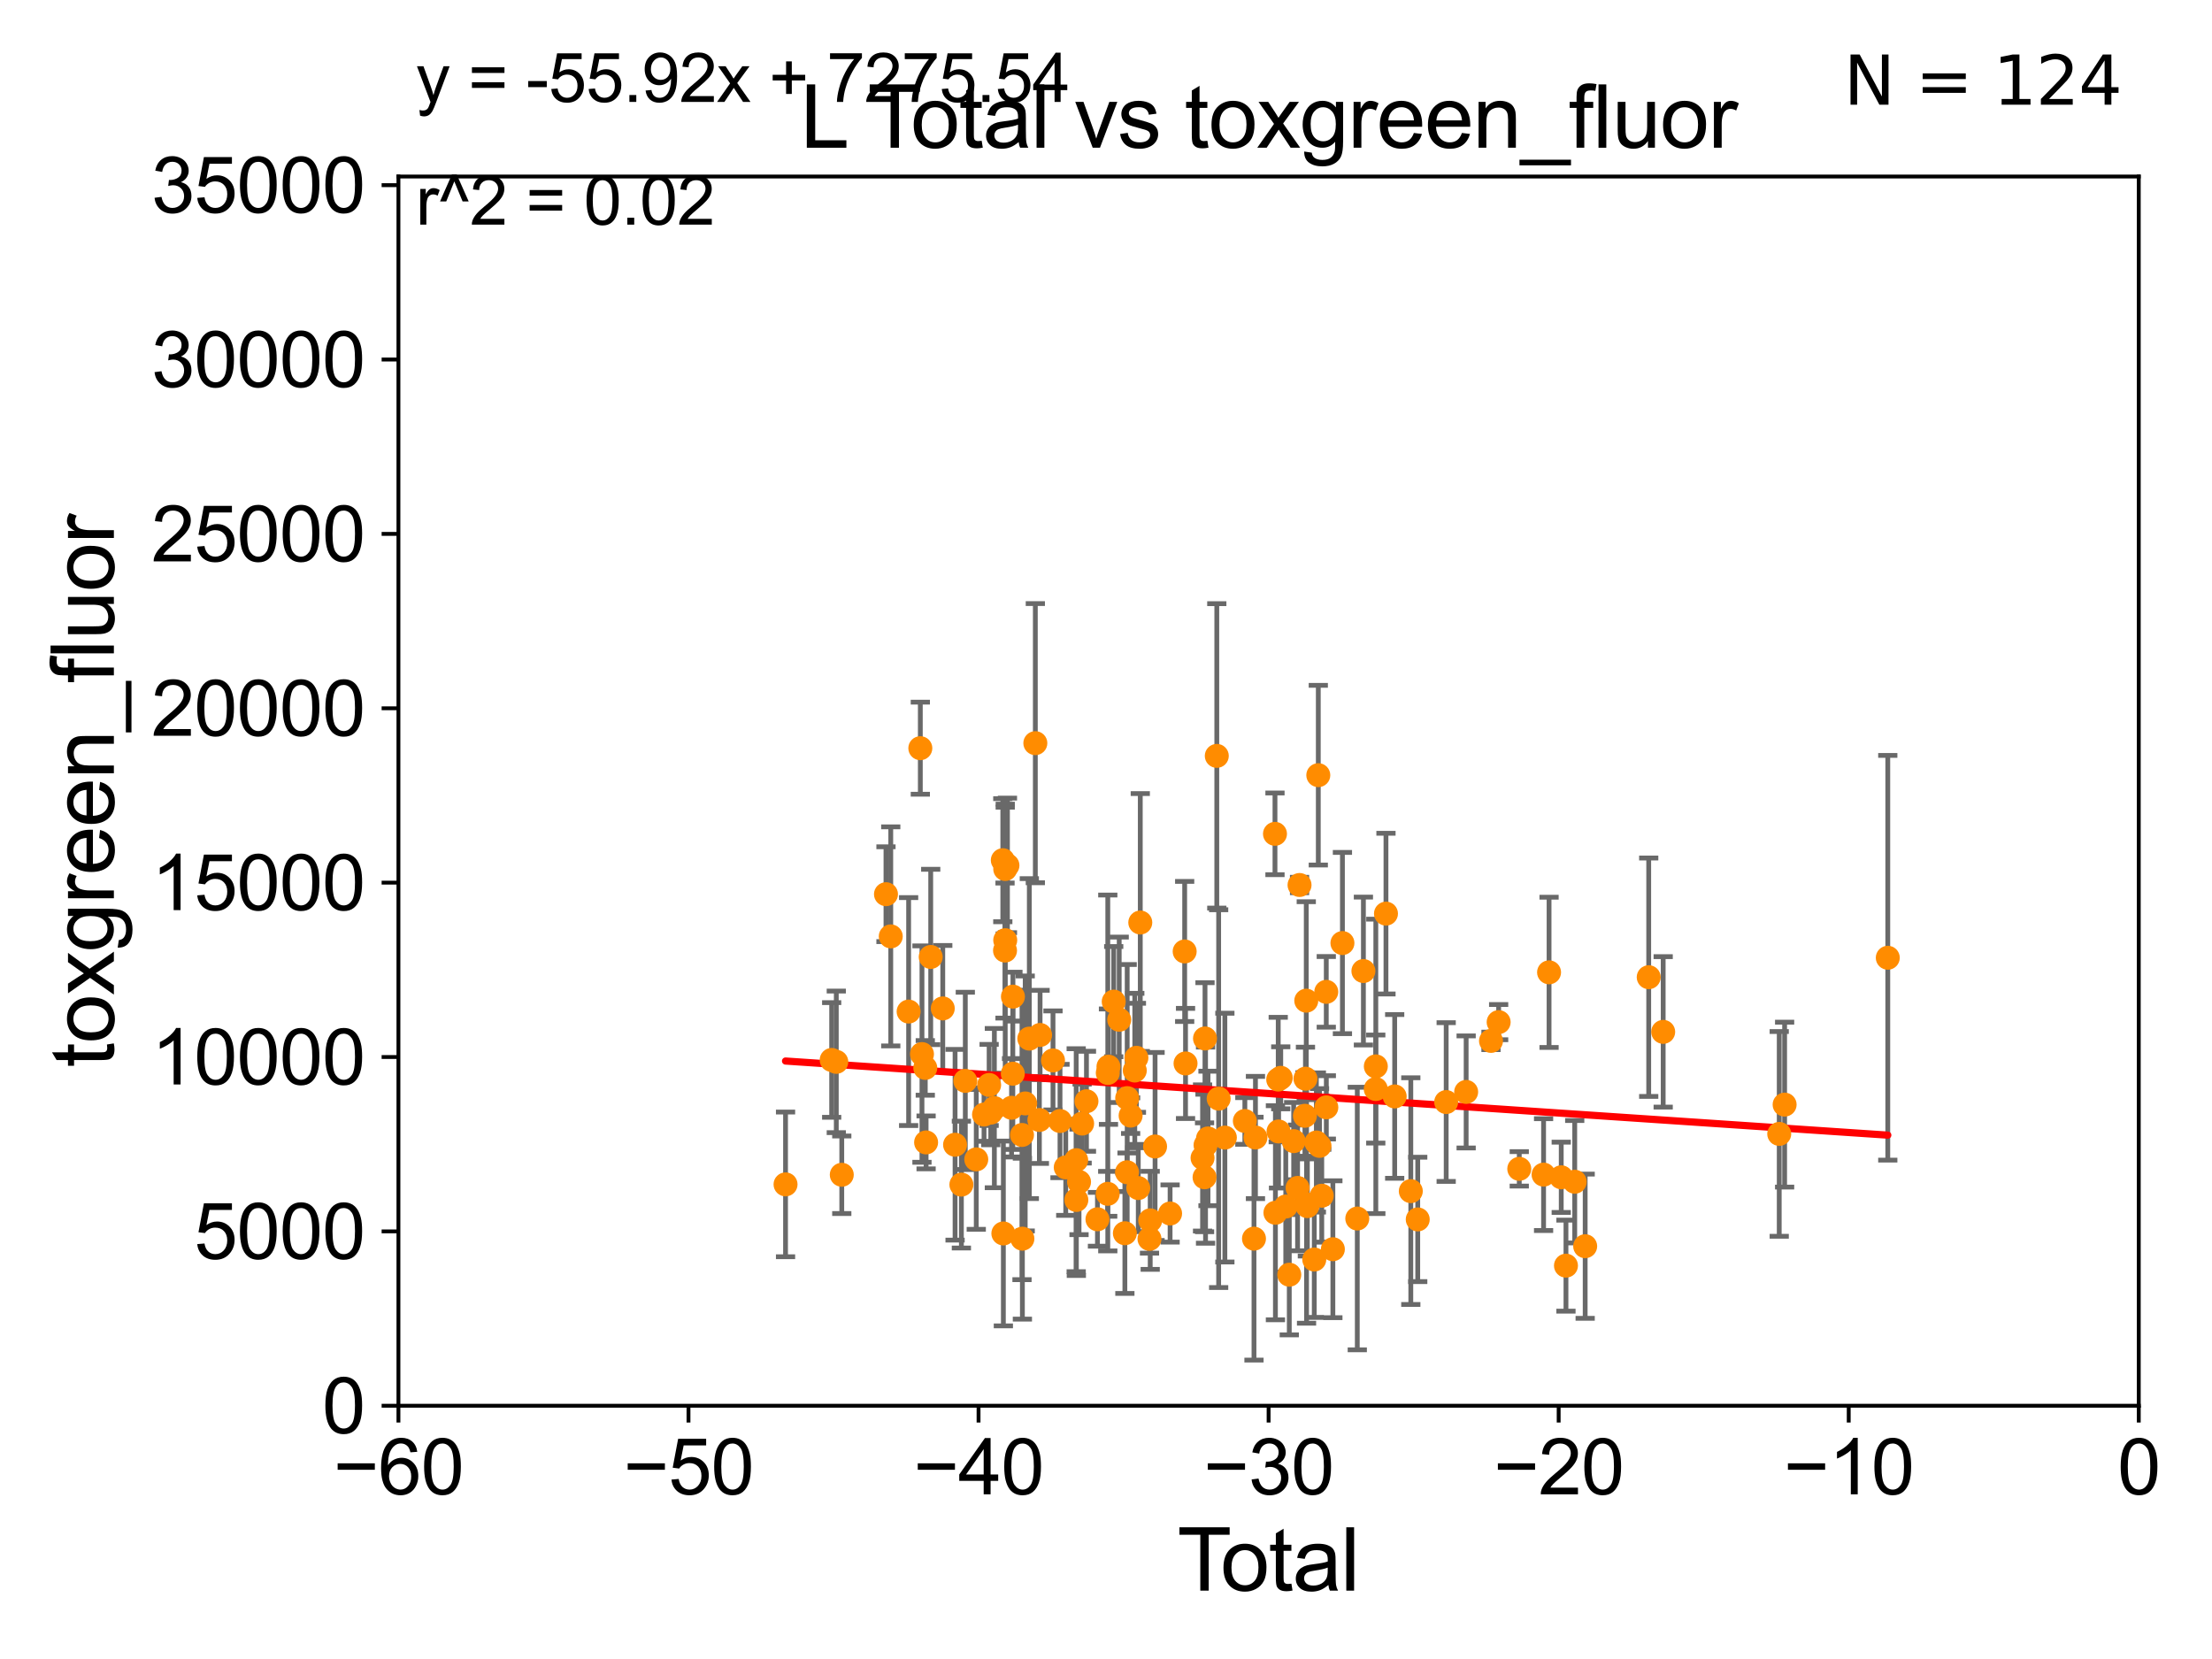 <?xml version="1.0" encoding="utf-8" standalone="no"?>
<!DOCTYPE svg PUBLIC "-//W3C//DTD SVG 1.1//EN"
  "http://www.w3.org/Graphics/SVG/1.1/DTD/svg11.dtd">
<svg xmlns:xlink="http://www.w3.org/1999/xlink" width="460.8pt" height="345.6pt" viewBox="0 0 460.8 345.6" xmlns="http://www.w3.org/2000/svg" version="1.1">
 <defs>
  <style type="text/css">*{stroke-linejoin: round; stroke-linecap: butt}</style>
 </defs>
 <g id="figure_1">
  <g id="patch_1">
   <path d="M 0 345.6 
L 460.8 345.6 
L 460.8 0 
L 0 0 
z
" style="fill: #ffffff"/>
  </g>
  <g id="axes_1">
   <g id="patch_2">
    <path d="M 83 292.84 
L 445.545 292.84 
L 445.545 36.775 
L 83 36.775 
z
" style="fill: #ffffff"/>
   </g>
   <g id="PathCollection_1">
    <defs>
     <path id="m51401e91d6" d="M 0 1.118 
C 0.297 1.118 0.581 1 0.791 0.791 
C 1 0.581 1.118 0.297 1.118 0 
C 1.118 -0.297 1 -0.581 0.791 -0.791 
C 0.581 -1 0.297 -1.118 0 -1.118 
C -0.297 -1.118 -0.581 -1 -0.791 -0.791 
C -1 -0.581 -1.118 -0.297 -1.118 0 
C -1.118 0.297 -1 0.581 -0.791 0.791 
C -0.581 1 -0.297 1.118 0 1.118 
z
" style="stroke: #ff8c00"/>
    </defs>
    <g clip-path="url(#p0c25c93837)">
     <use xlink:href="#m51401e91d6" x="276.299" y="230.683" style="fill: #ff8c00; stroke: #ff8c00"/>
     <use xlink:href="#m51401e91d6" x="276.287" y="206.62" style="fill: #ff8c00; stroke: #ff8c00"/>
     <use xlink:href="#m51401e91d6" x="370.646" y="236.212" style="fill: #ff8c00; stroke: #ff8c00"/>
     <use xlink:href="#m51401e91d6" x="274.876" y="238.707" style="fill: #ff8c00; stroke: #ff8c00"/>
     <use xlink:href="#m51401e91d6" x="274.625" y="161.482" style="fill: #ff8c00; stroke: #ff8c00"/>
     <use xlink:href="#m51401e91d6" x="274.224" y="238" style="fill: #ff8c00; stroke: #ff8c00"/>
     <use xlink:href="#m51401e91d6" x="273.785" y="262.381" style="fill: #ff8c00; stroke: #ff8c00"/>
     <use xlink:href="#m51401e91d6" x="371.769" y="230.111" style="fill: #ff8c00; stroke: #ff8c00"/>
     <use xlink:href="#m51401e91d6" x="272.349" y="251.259" style="fill: #ff8c00; stroke: #ff8c00"/>
     <use xlink:href="#m51401e91d6" x="272.177" y="250.849" style="fill: #ff8c00; stroke: #ff8c00"/>
     <use xlink:href="#m51401e91d6" x="272.119" y="208.458" style="fill: #ff8c00; stroke: #ff8c00"/>
     <use xlink:href="#m51401e91d6" x="271.95" y="224.706" style="fill: #ff8c00; stroke: #ff8c00"/>
     <use xlink:href="#m51401e91d6" x="271.838" y="232.438" style="fill: #ff8c00; stroke: #ff8c00"/>
     <use xlink:href="#m51401e91d6" x="275.347" y="249.091" style="fill: #ff8c00; stroke: #ff8c00"/>
     <use xlink:href="#m51401e91d6" x="277.662" y="260.235" style="fill: #ff8c00; stroke: #ff8c00"/>
     <use xlink:href="#m51401e91d6" x="312.196" y="212.927" style="fill: #ff8c00; stroke: #ff8c00"/>
     <use xlink:href="#m51401e91d6" x="282.747" y="253.843" style="fill: #ff8c00; stroke: #ff8c00"/>
     <use xlink:href="#m51401e91d6" x="393.26" y="199.519" style="fill: #ff8c00; stroke: #ff8c00"/>
     <use xlink:href="#m51401e91d6" x="310.602" y="216.838" style="fill: #ff8c00; stroke: #ff8c00"/>
     <use xlink:href="#m51401e91d6" x="316.491" y="243.493" style="fill: #ff8c00; stroke: #ff8c00"/>
     <use xlink:href="#m51401e91d6" x="305.426" y="227.469" style="fill: #ff8c00; stroke: #ff8c00"/>
     <use xlink:href="#m51401e91d6" x="321.556" y="244.695" style="fill: #ff8c00; stroke: #ff8c00"/>
     <use xlink:href="#m51401e91d6" x="322.698" y="202.555" style="fill: #ff8c00; stroke: #ff8c00"/>
     <use xlink:href="#m51401e91d6" x="301.266" y="229.576" style="fill: #ff8c00; stroke: #ff8c00"/>
     <use xlink:href="#m51401e91d6" x="270.718" y="184.361" style="fill: #ff8c00; stroke: #ff8c00"/>
     <use xlink:href="#m51401e91d6" x="325.234" y="245.252" style="fill: #ff8c00; stroke: #ff8c00"/>
     <use xlink:href="#m51401e91d6" x="326.219" y="263.658" style="fill: #ff8c00; stroke: #ff8c00"/>
     <use xlink:href="#m51401e91d6" x="328.043" y="246.177" style="fill: #ff8c00; stroke: #ff8c00"/>
     <use xlink:href="#m51401e91d6" x="295.34" y="254.027" style="fill: #ff8c00; stroke: #ff8c00"/>
     <use xlink:href="#m51401e91d6" x="330.22" y="259.608" style="fill: #ff8c00; stroke: #ff8c00"/>
     <use xlink:href="#m51401e91d6" x="293.897" y="248.135" style="fill: #ff8c00; stroke: #ff8c00"/>
     <use xlink:href="#m51401e91d6" x="290.538" y="228.404" style="fill: #ff8c00; stroke: #ff8c00"/>
     <use xlink:href="#m51401e91d6" x="288.723" y="190.326" style="fill: #ff8c00; stroke: #ff8c00"/>
     <use xlink:href="#m51401e91d6" x="343.457" y="203.57" style="fill: #ff8c00; stroke: #ff8c00"/>
     <use xlink:href="#m51401e91d6" x="286.609" y="222.143" style="fill: #ff8c00; stroke: #ff8c00"/>
     <use xlink:href="#m51401e91d6" x="346.472" y="214.956" style="fill: #ff8c00; stroke: #ff8c00"/>
     <use xlink:href="#m51401e91d6" x="286.597" y="226.865" style="fill: #ff8c00; stroke: #ff8c00"/>
     <use xlink:href="#m51401e91d6" x="284.023" y="202.284" style="fill: #ff8c00; stroke: #ff8c00"/>
     <use xlink:href="#m51401e91d6" x="279.653" y="196.454" style="fill: #ff8c00; stroke: #ff8c00"/>
     <use xlink:href="#m51401e91d6" x="270.309" y="247.463" style="fill: #ff8c00; stroke: #ff8c00"/>
     <use xlink:href="#m51401e91d6" x="163.643" y="246.729" style="fill: #ff8c00; stroke: #ff8c00"/>
     <use xlink:href="#m51401e91d6" x="268.58" y="265.544" style="fill: #ff8c00; stroke: #ff8c00"/>
     <use xlink:href="#m51401e91d6" x="210.987" y="223.674" style="fill: #ff8c00; stroke: #ff8c00"/>
     <use xlink:href="#m51401e91d6" x="211.014" y="207.615" style="fill: #ff8c00; stroke: #ff8c00"/>
     <use xlink:href="#m51401e91d6" x="212.9" y="236.434" style="fill: #ff8c00; stroke: #ff8c00"/>
     <use xlink:href="#m51401e91d6" x="212.983" y="258.039" style="fill: #ff8c00; stroke: #ff8c00"/>
     <use xlink:href="#m51401e91d6" x="213.569" y="229.866" style="fill: #ff8c00; stroke: #ff8c00"/>
     <use xlink:href="#m51401e91d6" x="214.426" y="216.361" style="fill: #ff8c00; stroke: #ff8c00"/>
     <use xlink:href="#m51401e91d6" x="215.679" y="154.812" style="fill: #ff8c00; stroke: #ff8c00"/>
     <use xlink:href="#m51401e91d6" x="216.523" y="233.31" style="fill: #ff8c00; stroke: #ff8c00"/>
     <use xlink:href="#m51401e91d6" x="216.667" y="215.601" style="fill: #ff8c00; stroke: #ff8c00"/>
     <use xlink:href="#m51401e91d6" x="219.36" y="220.905" style="fill: #ff8c00; stroke: #ff8c00"/>
     <use xlink:href="#m51401e91d6" x="210.725" y="230.769" style="fill: #ff8c00; stroke: #ff8c00"/>
     <use xlink:href="#m51401e91d6" x="220.82" y="233.526" style="fill: #ff8c00; stroke: #ff8c00"/>
     <use xlink:href="#m51401e91d6" x="224.191" y="241.687" style="fill: #ff8c00; stroke: #ff8c00"/>
     <use xlink:href="#m51401e91d6" x="224.222" y="249.974" style="fill: #ff8c00; stroke: #ff8c00"/>
     <use xlink:href="#m51401e91d6" x="224.783" y="246.213" style="fill: #ff8c00; stroke: #ff8c00"/>
     <use xlink:href="#m51401e91d6" x="225.428" y="234.062" style="fill: #ff8c00; stroke: #ff8c00"/>
     <use xlink:href="#m51401e91d6" x="226.329" y="229.411" style="fill: #ff8c00; stroke: #ff8c00"/>
     <use xlink:href="#m51401e91d6" x="228.622" y="253.998" style="fill: #ff8c00; stroke: #ff8c00"/>
     <use xlink:href="#m51401e91d6" x="230.756" y="248.698" style="fill: #ff8c00; stroke: #ff8c00"/>
     <use xlink:href="#m51401e91d6" x="230.773" y="223.517" style="fill: #ff8c00; stroke: #ff8c00"/>
     <use xlink:href="#m51401e91d6" x="230.915" y="222.208" style="fill: #ff8c00; stroke: #ff8c00"/>
     <use xlink:href="#m51401e91d6" x="232.008" y="208.655" style="fill: #ff8c00; stroke: #ff8c00"/>
     <use xlink:href="#m51401e91d6" x="222.014" y="243.186" style="fill: #ff8c00; stroke: #ff8c00"/>
     <use xlink:href="#m51401e91d6" x="209.87" y="180.277" style="fill: #ff8c00; stroke: #ff8c00"/>
     <use xlink:href="#m51401e91d6" x="209.41" y="181.028" style="fill: #ff8c00; stroke: #ff8c00"/>
     <use xlink:href="#m51401e91d6" x="209.407" y="195.859" style="fill: #ff8c00; stroke: #ff8c00"/>
     <use xlink:href="#m51401e91d6" x="173.253" y="220.807" style="fill: #ff8c00; stroke: #ff8c00"/>
     <use xlink:href="#m51401e91d6" x="174.215" y="221.202" style="fill: #ff8c00; stroke: #ff8c00"/>
     <use xlink:href="#m51401e91d6" x="175.357" y="244.726" style="fill: #ff8c00; stroke: #ff8c00"/>
     <use xlink:href="#m51401e91d6" x="184.565" y="186.277" style="fill: #ff8c00; stroke: #ff8c00"/>
     <use xlink:href="#m51401e91d6" x="185.562" y="195.067" style="fill: #ff8c00; stroke: #ff8c00"/>
     <use xlink:href="#m51401e91d6" x="189.284" y="210.727" style="fill: #ff8c00; stroke: #ff8c00"/>
     <use xlink:href="#m51401e91d6" x="191.721" y="155.861" style="fill: #ff8c00; stroke: #ff8c00"/>
     <use xlink:href="#m51401e91d6" x="192.063" y="219.585" style="fill: #ff8c00; stroke: #ff8c00"/>
     <use xlink:href="#m51401e91d6" x="192.753" y="222.462" style="fill: #ff8c00; stroke: #ff8c00"/>
     <use xlink:href="#m51401e91d6" x="192.924" y="237.984" style="fill: #ff8c00; stroke: #ff8c00"/>
     <use xlink:href="#m51401e91d6" x="193.886" y="199.351" style="fill: #ff8c00; stroke: #ff8c00"/>
     <use xlink:href="#m51401e91d6" x="196.395" y="210.074" style="fill: #ff8c00; stroke: #ff8c00"/>
     <use xlink:href="#m51401e91d6" x="198.959" y="238.471" style="fill: #ff8c00; stroke: #ff8c00"/>
     <use xlink:href="#m51401e91d6" x="200.275" y="246.776" style="fill: #ff8c00; stroke: #ff8c00"/>
     <use xlink:href="#m51401e91d6" x="201.092" y="225.169" style="fill: #ff8c00; stroke: #ff8c00"/>
     <use xlink:href="#m51401e91d6" x="203.373" y="241.519" style="fill: #ff8c00; stroke: #ff8c00"/>
     <use xlink:href="#m51401e91d6" x="204.993" y="232.181" style="fill: #ff8c00; stroke: #ff8c00"/>
     <use xlink:href="#m51401e91d6" x="206.054" y="226.012" style="fill: #ff8c00; stroke: #ff8c00"/>
     <use xlink:href="#m51401e91d6" x="206.396" y="231.78" style="fill: #ff8c00; stroke: #ff8c00"/>
     <use xlink:href="#m51401e91d6" x="207.146" y="230.837" style="fill: #ff8c00; stroke: #ff8c00"/>
     <use xlink:href="#m51401e91d6" x="208.902" y="179.195" style="fill: #ff8c00; stroke: #ff8c00"/>
     <use xlink:href="#m51401e91d6" x="269.496" y="237.717" style="fill: #ff8c00; stroke: #ff8c00"/>
     <use xlink:href="#m51401e91d6" x="209.365" y="198.019" style="fill: #ff8c00; stroke: #ff8c00"/>
     <use xlink:href="#m51401e91d6" x="233.152" y="212.437" style="fill: #ff8c00; stroke: #ff8c00"/>
     <use xlink:href="#m51401e91d6" x="234.332" y="256.906" style="fill: #ff8c00; stroke: #ff8c00"/>
     <use xlink:href="#m51401e91d6" x="209.019" y="256.952" style="fill: #ff8c00; stroke: #ff8c00"/>
     <use xlink:href="#m51401e91d6" x="234.781" y="244.201" style="fill: #ff8c00; stroke: #ff8c00"/>
     <use xlink:href="#m51401e91d6" x="251.649" y="237.16" style="fill: #ff8c00; stroke: #ff8c00"/>
     <use xlink:href="#m51401e91d6" x="239.46" y="258.081" style="fill: #ff8c00; stroke: #ff8c00"/>
     <use xlink:href="#m51401e91d6" x="267.849" y="251.34" style="fill: #ff8c00; stroke: #ff8c00"/>
     <use xlink:href="#m51401e91d6" x="266.803" y="224.529" style="fill: #ff8c00; stroke: #ff8c00"/>
     <use xlink:href="#m51401e91d6" x="240.621" y="238.834" style="fill: #ff8c00; stroke: #ff8c00"/>
     <use xlink:href="#m51401e91d6" x="243.752" y="252.795" style="fill: #ff8c00; stroke: #ff8c00"/>
     <use xlink:href="#m51401e91d6" x="266.34" y="235.703" style="fill: #ff8c00; stroke: #ff8c00"/>
     <use xlink:href="#m51401e91d6" x="246.788" y="198.203" style="fill: #ff8c00; stroke: #ff8c00"/>
     <use xlink:href="#m51401e91d6" x="237.542" y="192.176" style="fill: #ff8c00; stroke: #ff8c00"/>
     <use xlink:href="#m51401e91d6" x="261.534" y="236.962" style="fill: #ff8c00; stroke: #ff8c00"/>
     <use xlink:href="#m51401e91d6" x="246.969" y="221.535" style="fill: #ff8c00; stroke: #ff8c00"/>
     <use xlink:href="#m51401e91d6" x="266.278" y="224.893" style="fill: #ff8c00; stroke: #ff8c00"/>
     <use xlink:href="#m51401e91d6" x="251.026" y="216.332" style="fill: #ff8c00; stroke: #ff8c00"/>
     <use xlink:href="#m51401e91d6" x="265.694" y="252.638" style="fill: #ff8c00; stroke: #ff8c00"/>
     <use xlink:href="#m51401e91d6" x="259.326" y="233.524" style="fill: #ff8c00; stroke: #ff8c00"/>
     <use xlink:href="#m51401e91d6" x="250.515" y="241.219" style="fill: #ff8c00; stroke: #ff8c00"/>
     <use xlink:href="#m51401e91d6" x="265.602" y="173.704" style="fill: #ff8c00; stroke: #ff8c00"/>
     <use xlink:href="#m51401e91d6" x="250.931" y="245.247" style="fill: #ff8c00; stroke: #ff8c00"/>
     <use xlink:href="#m51401e91d6" x="251.137" y="238.555" style="fill: #ff8c00; stroke: #ff8c00"/>
     <use xlink:href="#m51401e91d6" x="237.123" y="247.494" style="fill: #ff8c00; stroke: #ff8c00"/>
     <use xlink:href="#m51401e91d6" x="239.61" y="254.221" style="fill: #ff8c00; stroke: #ff8c00"/>
     <use xlink:href="#m51401e91d6" x="255.163" y="236.981" style="fill: #ff8c00; stroke: #ff8c00"/>
     <use xlink:href="#m51401e91d6" x="261.228" y="258.035" style="fill: #ff8c00; stroke: #ff8c00"/>
     <use xlink:href="#m51401e91d6" x="253.867" y="228.867" style="fill: #ff8c00; stroke: #ff8c00"/>
     <use xlink:href="#m51401e91d6" x="235.53" y="232.403" style="fill: #ff8c00; stroke: #ff8c00"/>
     <use xlink:href="#m51401e91d6" x="236.735" y="220.357" style="fill: #ff8c00; stroke: #ff8c00"/>
     <use xlink:href="#m51401e91d6" x="253.48" y="157.465" style="fill: #ff8c00; stroke: #ff8c00"/>
     <use xlink:href="#m51401e91d6" x="236.396" y="223.011" style="fill: #ff8c00; stroke: #ff8c00"/>
     <use xlink:href="#m51401e91d6" x="234.815" y="228.754" style="fill: #ff8c00; stroke: #ff8c00"/>
    </g>
   </g>
   <g id="matplotlib.axis_1">
    <g id="xtick_1">
     <g id="line2d_1">
      <defs>
       <path id="md9290304e7" d="M 0 0 
L 0 3.5 
" style="stroke: #000000; stroke-width: 0.8"/>
      </defs>
      <g>
       <use xlink:href="#md9290304e7" x="83" y="292.84" style="stroke: #000000; stroke-width: 0.8"/>
      </g>
     </g>
     <g id="text_1">
      <!-- −60 -->
      <g transform="translate(69.43 311.293)scale(0.16 -0.16)">
       <defs>
        <path id="ArialMT-2212" d="M 3381 1997 
L 356 1997 
L 356 2522 
L 3381 2522 
L 3381 1997 
z
" transform="scale(0.016)"/>
        <path id="ArialMT-36" d="M 3184 3459 
L 2625 3416 
Q 2550 3747 2413 3897 
Q 2184 4138 1850 4138 
Q 1581 4138 1378 3988 
Q 1113 3794 959 3422 
Q 806 3050 800 2363 
Q 1003 2672 1297 2822 
Q 1591 2972 1913 2972 
Q 2475 2972 2870 2558 
Q 3266 2144 3266 1488 
Q 3266 1056 3080 686 
Q 2894 316 2569 119 
Q 2244 -78 1831 -78 
Q 1128 -78 684 439 
Q 241 956 241 2144 
Q 241 3472 731 4075 
Q 1159 4600 1884 4600 
Q 2425 4600 2770 4297 
Q 3116 3994 3184 3459 
z
M 888 1484 
Q 888 1194 1011 928 
Q 1134 663 1356 523 
Q 1578 384 1822 384 
Q 2178 384 2434 671 
Q 2691 959 2691 1453 
Q 2691 1928 2437 2201 
Q 2184 2475 1800 2475 
Q 1419 2475 1153 2201 
Q 888 1928 888 1484 
z
" transform="scale(0.016)"/>
        <path id="ArialMT-30" d="M 266 2259 
Q 266 3072 433 3567 
Q 600 4063 929 4331 
Q 1259 4600 1759 4600 
Q 2128 4600 2406 4451 
Q 2684 4303 2865 4023 
Q 3047 3744 3150 3342 
Q 3253 2941 3253 2259 
Q 3253 1453 3087 958 
Q 2922 463 2592 192 
Q 2263 -78 1759 -78 
Q 1097 -78 719 397 
Q 266 969 266 2259 
z
M 844 2259 
Q 844 1131 1108 757 
Q 1372 384 1759 384 
Q 2147 384 2411 759 
Q 2675 1134 2675 2259 
Q 2675 3391 2411 3762 
Q 2147 4134 1753 4134 
Q 1366 4134 1134 3806 
Q 844 3388 844 2259 
z
" transform="scale(0.016)"/>
       </defs>
       <use xlink:href="#ArialMT-2212"/>
       <use xlink:href="#ArialMT-36" x="58.398"/>
       <use xlink:href="#ArialMT-30" x="114.014"/>
      </g>
     </g>
    </g>
    <g id="xtick_2">
     <g id="line2d_2">
      <g>
       <use xlink:href="#md9290304e7" x="143.424" y="292.84" style="stroke: #000000; stroke-width: 0.8"/>
      </g>
     </g>
     <g id="text_2">
      <!-- −50 -->
      <g transform="translate(129.854 311.293)scale(0.16 -0.16)">
       <defs>
        <path id="ArialMT-35" d="M 266 1200 
L 856 1250 
Q 922 819 1161 601 
Q 1400 384 1738 384 
Q 2144 384 2425 690 
Q 2706 997 2706 1503 
Q 2706 1984 2436 2262 
Q 2166 2541 1728 2541 
Q 1456 2541 1237 2417 
Q 1019 2294 894 2097 
L 366 2166 
L 809 4519 
L 3088 4519 
L 3088 3981 
L 1259 3981 
L 1013 2750 
Q 1425 3038 1878 3038 
Q 2478 3038 2890 2622 
Q 3303 2206 3303 1553 
Q 3303 931 2941 478 
Q 2500 -78 1738 -78 
Q 1113 -78 717 272 
Q 322 622 266 1200 
z
" transform="scale(0.016)"/>
       </defs>
       <use xlink:href="#ArialMT-2212"/>
       <use xlink:href="#ArialMT-35" x="58.398"/>
       <use xlink:href="#ArialMT-30" x="114.014"/>
      </g>
     </g>
    </g>
    <g id="xtick_3">
     <g id="line2d_3">
      <g>
       <use xlink:href="#md9290304e7" x="203.848" y="292.84" style="stroke: #000000; stroke-width: 0.8"/>
      </g>
     </g>
     <g id="text_3">
      <!-- −40 -->
      <g transform="translate(190.278 311.293)scale(0.16 -0.16)">
       <defs>
        <path id="ArialMT-34" d="M 2069 0 
L 2069 1097 
L 81 1097 
L 81 1613 
L 2172 4581 
L 2631 4581 
L 2631 1613 
L 3250 1613 
L 3250 1097 
L 2631 1097 
L 2631 0 
L 2069 0 
z
M 2069 1613 
L 2069 3678 
L 634 1613 
L 2069 1613 
z
" transform="scale(0.016)"/>
       </defs>
       <use xlink:href="#ArialMT-2212"/>
       <use xlink:href="#ArialMT-34" x="58.398"/>
       <use xlink:href="#ArialMT-30" x="114.014"/>
      </g>
     </g>
    </g>
    <g id="xtick_4">
     <g id="line2d_4">
      <g>
       <use xlink:href="#md9290304e7" x="264.272" y="292.84" style="stroke: #000000; stroke-width: 0.8"/>
      </g>
     </g>
     <g id="text_4">
      <!-- −30 -->
      <g transform="translate(250.702 311.293)scale(0.16 -0.16)">
       <defs>
        <path id="ArialMT-33" d="M 269 1209 
L 831 1284 
Q 928 806 1161 595 
Q 1394 384 1728 384 
Q 2125 384 2398 659 
Q 2672 934 2672 1341 
Q 2672 1728 2419 1979 
Q 2166 2231 1775 2231 
Q 1616 2231 1378 2169 
L 1441 2663 
Q 1497 2656 1531 2656 
Q 1891 2656 2178 2843 
Q 2466 3031 2466 3422 
Q 2466 3731 2256 3934 
Q 2047 4138 1716 4138 
Q 1388 4138 1169 3931 
Q 950 3725 888 3313 
L 325 3413 
Q 428 3978 793 4289 
Q 1159 4600 1703 4600 
Q 2078 4600 2393 4439 
Q 2709 4278 2876 4000 
Q 3044 3722 3044 3409 
Q 3044 3113 2884 2869 
Q 2725 2625 2413 2481 
Q 2819 2388 3044 2092 
Q 3269 1797 3269 1353 
Q 3269 753 2831 336 
Q 2394 -81 1725 -81 
Q 1122 -81 723 278 
Q 325 638 269 1209 
z
" transform="scale(0.016)"/>
       </defs>
       <use xlink:href="#ArialMT-2212"/>
       <use xlink:href="#ArialMT-33" x="58.398"/>
       <use xlink:href="#ArialMT-30" x="114.014"/>
      </g>
     </g>
    </g>
    <g id="xtick_5">
     <g id="line2d_5">
      <g>
       <use xlink:href="#md9290304e7" x="324.697" y="292.84" style="stroke: #000000; stroke-width: 0.8"/>
      </g>
     </g>
     <g id="text_5">
      <!-- −20 -->
      <g transform="translate(311.127 311.293)scale(0.16 -0.16)">
       <defs>
        <path id="ArialMT-32" d="M 3222 541 
L 3222 0 
L 194 0 
Q 188 203 259 391 
Q 375 700 629 1000 
Q 884 1300 1366 1694 
Q 2113 2306 2375 2664 
Q 2638 3022 2638 3341 
Q 2638 3675 2398 3904 
Q 2159 4134 1775 4134 
Q 1369 4134 1125 3890 
Q 881 3647 878 3216 
L 300 3275 
Q 359 3922 746 4261 
Q 1134 4600 1788 4600 
Q 2447 4600 2831 4234 
Q 3216 3869 3216 3328 
Q 3216 3053 3103 2787 
Q 2991 2522 2730 2228 
Q 2469 1934 1863 1422 
Q 1356 997 1212 845 
Q 1069 694 975 541 
L 3222 541 
z
" transform="scale(0.016)"/>
       </defs>
       <use xlink:href="#ArialMT-2212"/>
       <use xlink:href="#ArialMT-32" x="58.398"/>
       <use xlink:href="#ArialMT-30" x="114.014"/>
      </g>
     </g>
    </g>
    <g id="xtick_6">
     <g id="line2d_6">
      <g>
       <use xlink:href="#md9290304e7" x="385.121" y="292.84" style="stroke: #000000; stroke-width: 0.8"/>
      </g>
     </g>
     <g id="text_6">
      <!-- −10 -->
      <g transform="translate(371.551 311.293)scale(0.16 -0.16)">
       <defs>
        <path id="ArialMT-31" d="M 2384 0 
L 1822 0 
L 1822 3584 
Q 1619 3391 1289 3197 
Q 959 3003 697 2906 
L 697 3450 
Q 1169 3672 1522 3987 
Q 1875 4303 2022 4600 
L 2384 4600 
L 2384 0 
z
" transform="scale(0.016)"/>
       </defs>
       <use xlink:href="#ArialMT-2212"/>
       <use xlink:href="#ArialMT-31" x="58.398"/>
       <use xlink:href="#ArialMT-30" x="114.014"/>
      </g>
     </g>
    </g>
    <g id="xtick_7">
     <g id="line2d_7">
      <g>
       <use xlink:href="#md9290304e7" x="445.545" y="292.84" style="stroke: #000000; stroke-width: 0.8"/>
      </g>
     </g>
     <g id="text_7">
      <!-- 0 -->
      <g transform="translate(441.096 311.293)scale(0.16 -0.16)">
       <use xlink:href="#ArialMT-30"/>
      </g>
     </g>
    </g>
    <g id="text_8">
     <!-- Total -->
     <g transform="translate(245.267 331.357)scale(0.18 -0.18)">
      <defs>
       <path id="ArialMT-54" d="M 1659 0 
L 1659 4041 
L 150 4041 
L 150 4581 
L 3781 4581 
L 3781 4041 
L 2266 4041 
L 2266 0 
L 1659 0 
z
" transform="scale(0.016)"/>
       <path id="ArialMT-6f" d="M 213 1659 
Q 213 2581 725 3025 
Q 1153 3394 1769 3394 
Q 2453 3394 2887 2945 
Q 3322 2497 3322 1706 
Q 3322 1066 3130 698 
Q 2938 331 2570 128 
Q 2203 -75 1769 -75 
Q 1072 -75 642 372 
Q 213 819 213 1659 
z
M 791 1659 
Q 791 1022 1069 705 
Q 1347 388 1769 388 
Q 2188 388 2466 706 
Q 2744 1025 2744 1678 
Q 2744 2294 2464 2611 
Q 2184 2928 1769 2928 
Q 1347 2928 1069 2612 
Q 791 2297 791 1659 
z
" transform="scale(0.016)"/>
       <path id="ArialMT-74" d="M 1650 503 
L 1731 6 
Q 1494 -44 1306 -44 
Q 1000 -44 831 53 
Q 663 150 594 308 
Q 525 466 525 972 
L 525 2881 
L 113 2881 
L 113 3319 
L 525 3319 
L 525 4141 
L 1084 4478 
L 1084 3319 
L 1650 3319 
L 1650 2881 
L 1084 2881 
L 1084 941 
Q 1084 700 1114 631 
Q 1144 563 1211 522 
Q 1278 481 1403 481 
Q 1497 481 1650 503 
z
" transform="scale(0.016)"/>
       <path id="ArialMT-61" d="M 2588 409 
Q 2275 144 1986 34 
Q 1697 -75 1366 -75 
Q 819 -75 525 192 
Q 231 459 231 875 
Q 231 1119 342 1320 
Q 453 1522 633 1644 
Q 813 1766 1038 1828 
Q 1203 1872 1538 1913 
Q 2219 1994 2541 2106 
Q 2544 2222 2544 2253 
Q 2544 2597 2384 2738 
Q 2169 2928 1744 2928 
Q 1347 2928 1158 2789 
Q 969 2650 878 2297 
L 328 2372 
Q 403 2725 575 2942 
Q 747 3159 1072 3276 
Q 1397 3394 1825 3394 
Q 2250 3394 2515 3294 
Q 2781 3194 2906 3042 
Q 3031 2891 3081 2659 
Q 3109 2516 3109 2141 
L 3109 1391 
Q 3109 606 3145 398 
Q 3181 191 3288 0 
L 2700 0 
Q 2613 175 2588 409 
z
M 2541 1666 
Q 2234 1541 1622 1453 
Q 1275 1403 1131 1340 
Q 988 1278 909 1158 
Q 831 1038 831 891 
Q 831 666 1001 516 
Q 1172 366 1500 366 
Q 1825 366 2078 508 
Q 2331 650 2450 897 
Q 2541 1088 2541 1459 
L 2541 1666 
z
" transform="scale(0.016)"/>
       <path id="ArialMT-6c" d="M 409 0 
L 409 4581 
L 972 4581 
L 972 0 
L 409 0 
z
" transform="scale(0.016)"/>
      </defs>
      <use xlink:href="#ArialMT-54"/>
      <use xlink:href="#ArialMT-6f" x="49.959"/>
      <use xlink:href="#ArialMT-74" x="105.574"/>
      <use xlink:href="#ArialMT-61" x="133.357"/>
      <use xlink:href="#ArialMT-6c" x="188.973"/>
     </g>
    </g>
   </g>
   <g id="matplotlib.axis_2">
    <g id="ytick_1">
     <g id="line2d_8">
      <defs>
       <path id="m6596417123" d="M 0 0 
L -3.5 0 
" style="stroke: #000000; stroke-width: 0.8"/>
      </defs>
      <g>
       <use xlink:href="#m6596417123" x="83" y="292.84" style="stroke: #000000; stroke-width: 0.8"/>
      </g>
     </g>
     <g id="text_9">
      <!-- 0 -->
      <g transform="translate(67.103 298.566)scale(0.16 -0.16)">
       <use xlink:href="#ArialMT-30"/>
      </g>
     </g>
    </g>
    <g id="ytick_2">
     <g id="line2d_9">
      <g>
       <use xlink:href="#m6596417123" x="83" y="256.516" style="stroke: #000000; stroke-width: 0.8"/>
      </g>
     </g>
     <g id="text_10">
      <!-- 5000 -->
      <g transform="translate(40.41 262.242)scale(0.16 -0.16)">
       <use xlink:href="#ArialMT-35"/>
       <use xlink:href="#ArialMT-30" x="55.615"/>
       <use xlink:href="#ArialMT-30" x="111.23"/>
       <use xlink:href="#ArialMT-30" x="166.846"/>
      </g>
     </g>
    </g>
    <g id="ytick_3">
     <g id="line2d_10">
      <g>
       <use xlink:href="#m6596417123" x="83" y="220.192" style="stroke: #000000; stroke-width: 0.8"/>
      </g>
     </g>
     <g id="text_11">
      <!-- 10000 -->
      <g transform="translate(31.512 225.918)scale(0.16 -0.16)">
       <use xlink:href="#ArialMT-31"/>
       <use xlink:href="#ArialMT-30" x="55.615"/>
       <use xlink:href="#ArialMT-30" x="111.23"/>
       <use xlink:href="#ArialMT-30" x="166.846"/>
       <use xlink:href="#ArialMT-30" x="222.461"/>
      </g>
     </g>
    </g>
    <g id="ytick_4">
     <g id="line2d_11">
      <g>
       <use xlink:href="#m6596417123" x="83" y="183.867" style="stroke: #000000; stroke-width: 0.8"/>
      </g>
     </g>
     <g id="text_12">
      <!-- 15000 -->
      <g transform="translate(31.512 189.594)scale(0.16 -0.16)">
       <use xlink:href="#ArialMT-31"/>
       <use xlink:href="#ArialMT-35" x="55.615"/>
       <use xlink:href="#ArialMT-30" x="111.23"/>
       <use xlink:href="#ArialMT-30" x="166.846"/>
       <use xlink:href="#ArialMT-30" x="222.461"/>
      </g>
     </g>
    </g>
    <g id="ytick_5">
     <g id="line2d_12">
      <g>
       <use xlink:href="#m6596417123" x="83" y="147.543" style="stroke: #000000; stroke-width: 0.8"/>
      </g>
     </g>
     <g id="text_13">
      <!-- 20000 -->
      <g transform="translate(31.512 153.27)scale(0.16 -0.16)">
       <use xlink:href="#ArialMT-32"/>
       <use xlink:href="#ArialMT-30" x="55.615"/>
       <use xlink:href="#ArialMT-30" x="111.23"/>
       <use xlink:href="#ArialMT-30" x="166.846"/>
       <use xlink:href="#ArialMT-30" x="222.461"/>
      </g>
     </g>
    </g>
    <g id="ytick_6">
     <g id="line2d_13">
      <g>
       <use xlink:href="#m6596417123" x="83" y="111.219" style="stroke: #000000; stroke-width: 0.8"/>
      </g>
     </g>
     <g id="text_14">
      <!-- 25000 -->
      <g transform="translate(31.512 116.945)scale(0.16 -0.16)">
       <use xlink:href="#ArialMT-32"/>
       <use xlink:href="#ArialMT-35" x="55.615"/>
       <use xlink:href="#ArialMT-30" x="111.23"/>
       <use xlink:href="#ArialMT-30" x="166.846"/>
       <use xlink:href="#ArialMT-30" x="222.461"/>
      </g>
     </g>
    </g>
    <g id="ytick_7">
     <g id="line2d_14">
      <g>
       <use xlink:href="#m6596417123" x="83" y="74.895" style="stroke: #000000; stroke-width: 0.8"/>
      </g>
     </g>
     <g id="text_15">
      <!-- 30000 -->
      <g transform="translate(31.512 80.621)scale(0.16 -0.16)">
       <use xlink:href="#ArialMT-33"/>
       <use xlink:href="#ArialMT-30" x="55.615"/>
       <use xlink:href="#ArialMT-30" x="111.23"/>
       <use xlink:href="#ArialMT-30" x="166.846"/>
       <use xlink:href="#ArialMT-30" x="222.461"/>
      </g>
     </g>
    </g>
    <g id="ytick_8">
     <g id="line2d_15">
      <g>
       <use xlink:href="#m6596417123" x="83" y="38.571" style="stroke: #000000; stroke-width: 0.8"/>
      </g>
     </g>
     <g id="text_16">
      <!-- 35000 -->
      <g transform="translate(31.512 44.297)scale(0.16 -0.16)">
       <use xlink:href="#ArialMT-33"/>
       <use xlink:href="#ArialMT-35" x="55.615"/>
       <use xlink:href="#ArialMT-30" x="111.23"/>
       <use xlink:href="#ArialMT-30" x="166.846"/>
       <use xlink:href="#ArialMT-30" x="222.461"/>
      </g>
     </g>
    </g>
    <g id="text_17">
     <!-- toxgreen_fluor -->
     <g transform="translate(23.724 222.34)rotate(-90)scale(0.18 -0.18)">
      <defs>
       <path id="ArialMT-78" d="M 47 0 
L 1259 1725 
L 138 3319 
L 841 3319 
L 1350 2541 
Q 1494 2319 1581 2169 
Q 1719 2375 1834 2534 
L 2394 3319 
L 3066 3319 
L 1919 1756 
L 3153 0 
L 2463 0 
L 1781 1031 
L 1600 1309 
L 728 0 
L 47 0 
z
" transform="scale(0.016)"/>
       <path id="ArialMT-67" d="M 319 -275 
L 866 -356 
Q 900 -609 1056 -725 
Q 1266 -881 1628 -881 
Q 2019 -881 2231 -725 
Q 2444 -569 2519 -288 
Q 2563 -116 2559 434 
Q 2191 0 1641 0 
Q 956 0 581 494 
Q 206 988 206 1678 
Q 206 2153 378 2554 
Q 550 2956 876 3175 
Q 1203 3394 1644 3394 
Q 2231 3394 2613 2919 
L 2613 3319 
L 3131 3319 
L 3131 450 
Q 3131 -325 2973 -648 
Q 2816 -972 2473 -1159 
Q 2131 -1347 1631 -1347 
Q 1038 -1347 672 -1080 
Q 306 -813 319 -275 
z
M 784 1719 
Q 784 1066 1043 766 
Q 1303 466 1694 466 
Q 2081 466 2343 764 
Q 2606 1063 2606 1700 
Q 2606 2309 2336 2618 
Q 2066 2928 1684 2928 
Q 1309 2928 1046 2623 
Q 784 2319 784 1719 
z
" transform="scale(0.016)"/>
       <path id="ArialMT-72" d="M 416 0 
L 416 3319 
L 922 3319 
L 922 2816 
Q 1116 3169 1280 3281 
Q 1444 3394 1641 3394 
Q 1925 3394 2219 3213 
L 2025 2691 
Q 1819 2813 1613 2813 
Q 1428 2813 1281 2702 
Q 1134 2591 1072 2394 
Q 978 2094 978 1738 
L 978 0 
L 416 0 
z
" transform="scale(0.016)"/>
       <path id="ArialMT-65" d="M 2694 1069 
L 3275 997 
Q 3138 488 2766 206 
Q 2394 -75 1816 -75 
Q 1088 -75 661 373 
Q 234 822 234 1631 
Q 234 2469 665 2931 
Q 1097 3394 1784 3394 
Q 2450 3394 2872 2941 
Q 3294 2488 3294 1666 
Q 3294 1616 3291 1516 
L 816 1516 
Q 847 969 1125 678 
Q 1403 388 1819 388 
Q 2128 388 2347 550 
Q 2566 713 2694 1069 
z
M 847 1978 
L 2700 1978 
Q 2663 2397 2488 2606 
Q 2219 2931 1791 2931 
Q 1403 2931 1139 2672 
Q 875 2413 847 1978 
z
" transform="scale(0.016)"/>
       <path id="ArialMT-6e" d="M 422 0 
L 422 3319 
L 928 3319 
L 928 2847 
Q 1294 3394 1984 3394 
Q 2284 3394 2536 3286 
Q 2788 3178 2913 3003 
Q 3038 2828 3088 2588 
Q 3119 2431 3119 2041 
L 3119 0 
L 2556 0 
L 2556 2019 
Q 2556 2363 2490 2533 
Q 2425 2703 2258 2804 
Q 2091 2906 1866 2906 
Q 1506 2906 1245 2678 
Q 984 2450 984 1813 
L 984 0 
L 422 0 
z
" transform="scale(0.016)"/>
       <path id="ArialMT-5f" d="M -97 -1272 
L -97 -866 
L 3631 -866 
L 3631 -1272 
L -97 -1272 
z
" transform="scale(0.016)"/>
       <path id="ArialMT-66" d="M 556 0 
L 556 2881 
L 59 2881 
L 59 3319 
L 556 3319 
L 556 3672 
Q 556 4006 616 4169 
Q 697 4388 901 4523 
Q 1106 4659 1475 4659 
Q 1713 4659 2000 4603 
L 1916 4113 
Q 1741 4144 1584 4144 
Q 1328 4144 1222 4034 
Q 1116 3925 1116 3625 
L 1116 3319 
L 1763 3319 
L 1763 2881 
L 1116 2881 
L 1116 0 
L 556 0 
z
" transform="scale(0.016)"/>
       <path id="ArialMT-75" d="M 2597 0 
L 2597 488 
Q 2209 -75 1544 -75 
Q 1250 -75 995 37 
Q 741 150 617 320 
Q 494 491 444 738 
Q 409 903 409 1263 
L 409 3319 
L 972 3319 
L 972 1478 
Q 972 1038 1006 884 
Q 1059 663 1231 536 
Q 1403 409 1656 409 
Q 1909 409 2131 539 
Q 2353 669 2445 892 
Q 2538 1116 2538 1541 
L 2538 3319 
L 3100 3319 
L 3100 0 
L 2597 0 
z
" transform="scale(0.016)"/>
      </defs>
      <use xlink:href="#ArialMT-74"/>
      <use xlink:href="#ArialMT-6f" x="27.783"/>
      <use xlink:href="#ArialMT-78" x="83.398"/>
      <use xlink:href="#ArialMT-67" x="133.398"/>
      <use xlink:href="#ArialMT-72" x="189.014"/>
      <use xlink:href="#ArialMT-65" x="222.314"/>
      <use xlink:href="#ArialMT-65" x="277.93"/>
      <use xlink:href="#ArialMT-6e" x="333.545"/>
      <use xlink:href="#ArialMT-5f" x="389.16"/>
      <use xlink:href="#ArialMT-66" x="444.775"/>
      <use xlink:href="#ArialMT-6c" x="472.559"/>
      <use xlink:href="#ArialMT-75" x="494.775"/>
      <use xlink:href="#ArialMT-6f" x="550.391"/>
      <use xlink:href="#ArialMT-72" x="606.006"/>
     </g>
    </g>
   </g>
   <g id="LineCollection_1">
    <path d="M 276.299 237.276 
L 276.299 224.09 
" clip-path="url(#p0c25c93837)" style="fill: none; stroke: #696969"/>
    <path d="M 276.287 213.977 
L 276.287 199.263 
" clip-path="url(#p0c25c93837)" style="fill: none; stroke: #696969"/>
    <path d="M 370.646 257.538 
L 370.646 214.887 
" clip-path="url(#p0c25c93837)" style="fill: none; stroke: #696969"/>
    <path d="M 274.876 250.635 
L 274.876 226.78 
" clip-path="url(#p0c25c93837)" style="fill: none; stroke: #696969"/>
    <path d="M 274.625 180.198 
L 274.625 142.766 
" clip-path="url(#p0c25c93837)" style="fill: none; stroke: #696969"/>
    <path d="M 274.224 252.495 
L 274.224 223.504 
" clip-path="url(#p0c25c93837)" style="fill: none; stroke: #696969"/>
    <path d="M 273.785 274.44 
L 273.785 250.322 
" clip-path="url(#p0c25c93837)" style="fill: none; stroke: #696969"/>
    <path d="M 371.769 247.286 
L 371.769 212.937 
" clip-path="url(#p0c25c93837)" style="fill: none; stroke: #696969"/>
    <path d="M 272.349 261.648 
L 272.349 240.87 
" clip-path="url(#p0c25c93837)" style="fill: none; stroke: #696969"/>
    <path d="M 272.177 275.647 
L 272.177 226.051 
" clip-path="url(#p0c25c93837)" style="fill: none; stroke: #696969"/>
    <path d="M 272.119 229.072 
L 272.119 187.844 
" clip-path="url(#p0c25c93837)" style="fill: none; stroke: #696969"/>
    <path d="M 271.95 231.264 
L 271.95 218.149 
" clip-path="url(#p0c25c93837)" style="fill: none; stroke: #696969"/>
    <path d="M 271.838 241.415 
L 271.838 223.461 
" clip-path="url(#p0c25c93837)" style="fill: none; stroke: #696969"/>
    <path d="M 275.347 258.76 
L 275.347 239.422 
" clip-path="url(#p0c25c93837)" style="fill: none; stroke: #696969"/>
    <path d="M 277.662 274.491 
L 277.662 245.979 
" clip-path="url(#p0c25c93837)" style="fill: none; stroke: #696969"/>
    <path d="M 312.196 216.591 
L 312.196 209.262 
" clip-path="url(#p0c25c93837)" style="fill: none; stroke: #696969"/>
    <path d="M 282.747 281.193 
L 282.747 226.493 
" clip-path="url(#p0c25c93837)" style="fill: none; stroke: #696969"/>
    <path d="M 393.26 241.67 
L 393.26 157.368 
" clip-path="url(#p0c25c93837)" style="fill: none; stroke: #696969"/>
    <path d="M 310.602 218.66 
L 310.602 215.017 
" clip-path="url(#p0c25c93837)" style="fill: none; stroke: #696969"/>
    <path d="M 316.491 247.081 
L 316.491 239.905 
" clip-path="url(#p0c25c93837)" style="fill: none; stroke: #696969"/>
    <path d="M 305.426 239.139 
L 305.426 215.799 
" clip-path="url(#p0c25c93837)" style="fill: none; stroke: #696969"/>
    <path d="M 321.556 256.341 
L 321.556 233.048 
" clip-path="url(#p0c25c93837)" style="fill: none; stroke: #696969"/>
    <path d="M 322.698 218.204 
L 322.698 186.906 
" clip-path="url(#p0c25c93837)" style="fill: none; stroke: #696969"/>
    <path d="M 301.266 246.114 
L 301.266 213.039 
" clip-path="url(#p0c25c93837)" style="fill: none; stroke: #696969"/>
    <path d="M 270.718 185.965 
L 270.718 182.757 
" clip-path="url(#p0c25c93837)" style="fill: none; stroke: #696969"/>
    <path d="M 325.234 252.571 
L 325.234 237.932 
" clip-path="url(#p0c25c93837)" style="fill: none; stroke: #696969"/>
    <path d="M 326.219 273.139 
L 326.219 254.176 
" clip-path="url(#p0c25c93837)" style="fill: none; stroke: #696969"/>
    <path d="M 328.043 258.923 
L 328.043 233.432 
" clip-path="url(#p0c25c93837)" style="fill: none; stroke: #696969"/>
    <path d="M 295.34 266.983 
L 295.34 241.07 
" clip-path="url(#p0c25c93837)" style="fill: none; stroke: #696969"/>
    <path d="M 330.22 274.629 
L 330.22 244.588 
" clip-path="url(#p0c25c93837)" style="fill: none; stroke: #696969"/>
    <path d="M 293.897 271.746 
L 293.897 224.524 
" clip-path="url(#p0c25c93837)" style="fill: none; stroke: #696969"/>
    <path d="M 290.538 245.461 
L 290.538 211.347 
" clip-path="url(#p0c25c93837)" style="fill: none; stroke: #696969"/>
    <path d="M 288.723 207.067 
L 288.723 173.585 
" clip-path="url(#p0c25c93837)" style="fill: none; stroke: #696969"/>
    <path d="M 343.457 228.401 
L 343.457 178.74 
" clip-path="url(#p0c25c93837)" style="fill: none; stroke: #696969"/>
    <path d="M 286.609 252.808 
L 286.609 191.478 
" clip-path="url(#p0c25c93837)" style="fill: none; stroke: #696969"/>
    <path d="M 346.472 230.623 
L 346.472 199.288 
" clip-path="url(#p0c25c93837)" style="fill: none; stroke: #696969"/>
    <path d="M 286.597 238.119 
L 286.597 215.61 
" clip-path="url(#p0c25c93837)" style="fill: none; stroke: #696969"/>
    <path d="M 284.023 217.688 
L 284.023 186.879 
" clip-path="url(#p0c25c93837)" style="fill: none; stroke: #696969"/>
    <path d="M 279.653 215.331 
L 279.653 177.576 
" clip-path="url(#p0c25c93837)" style="fill: none; stroke: #696969"/>
    <path d="M 270.309 260.564 
L 270.309 234.362 
" clip-path="url(#p0c25c93837)" style="fill: none; stroke: #696969"/>
    <path d="M 163.643 261.8 
L 163.643 231.658 
" clip-path="url(#p0c25c93837)" style="fill: none; stroke: #696969"/>
    <path d="M 268.58 278.078 
L 268.58 253.01 
" clip-path="url(#p0c25c93837)" style="fill: none; stroke: #696969"/>
    <path d="M 210.987 239.444 
L 210.987 207.904 
" clip-path="url(#p0c25c93837)" style="fill: none; stroke: #696969"/>
    <path d="M 211.014 212.704 
L 211.014 202.526 
" clip-path="url(#p0c25c93837)" style="fill: none; stroke: #696969"/>
    <path d="M 212.9 266.577 
L 212.9 206.291 
" clip-path="url(#p0c25c93837)" style="fill: none; stroke: #696969"/>
    <path d="M 212.983 274.796 
L 212.983 241.283 
" clip-path="url(#p0c25c93837)" style="fill: none; stroke: #696969"/>
    <path d="M 213.569 256.425 
L 213.569 203.307 
" clip-path="url(#p0c25c93837)" style="fill: none; stroke: #696969"/>
    <path d="M 214.426 249.684 
L 214.426 183.038 
" clip-path="url(#p0c25c93837)" style="fill: none; stroke: #696969"/>
    <path d="M 215.679 183.89 
L 215.679 125.734 
" clip-path="url(#p0c25c93837)" style="fill: none; stroke: #696969"/>
    <path d="M 216.523 242.36 
L 216.523 224.26 
" clip-path="url(#p0c25c93837)" style="fill: none; stroke: #696969"/>
    <path d="M 216.667 224.902 
L 216.667 206.299 
" clip-path="url(#p0c25c93837)" style="fill: none; stroke: #696969"/>
    <path d="M 219.36 231.216 
L 219.36 210.593 
" clip-path="url(#p0c25c93837)" style="fill: none; stroke: #696969"/>
    <path d="M 210.725 241.016 
L 210.725 220.522 
" clip-path="url(#p0c25c93837)" style="fill: none; stroke: #696969"/>
    <path d="M 220.82 245.334 
L 220.82 221.718 
" clip-path="url(#p0c25c93837)" style="fill: none; stroke: #696969"/>
    <path d="M 224.191 264.907 
L 224.191 218.468 
" clip-path="url(#p0c25c93837)" style="fill: none; stroke: #696969"/>
    <path d="M 224.222 265.704 
L 224.222 234.245 
" clip-path="url(#p0c25c93837)" style="fill: none; stroke: #696969"/>
    <path d="M 224.783 257.2 
L 224.783 235.226 
" clip-path="url(#p0c25c93837)" style="fill: none; stroke: #696969"/>
    <path d="M 225.428 242.287 
L 225.428 225.836 
" clip-path="url(#p0c25c93837)" style="fill: none; stroke: #696969"/>
    <path d="M 226.329 239.828 
L 226.329 218.995 
" clip-path="url(#p0c25c93837)" style="fill: none; stroke: #696969"/>
    <path d="M 228.622 259.601 
L 228.622 248.395 
" clip-path="url(#p0c25c93837)" style="fill: none; stroke: #696969"/>
    <path d="M 230.756 253.374 
L 230.756 244.022 
" clip-path="url(#p0c25c93837)" style="fill: none; stroke: #696969"/>
    <path d="M 230.773 260.583 
L 230.773 186.451 
" clip-path="url(#p0c25c93837)" style="fill: none; stroke: #696969"/>
    <path d="M 230.915 234.227 
L 230.915 210.188 
" clip-path="url(#p0c25c93837)" style="fill: none; stroke: #696969"/>
    <path d="M 232.008 220.134 
L 232.008 197.176 
" clip-path="url(#p0c25c93837)" style="fill: none; stroke: #696969"/>
    <path d="M 222.014 253.181 
L 222.014 233.191 
" clip-path="url(#p0c25c93837)" style="fill: none; stroke: #696969"/>
    <path d="M 209.87 194.294 
L 209.87 166.26 
" clip-path="url(#p0c25c93837)" style="fill: none; stroke: #696969"/>
    <path d="M 209.41 194.543 
L 209.41 167.514 
" clip-path="url(#p0c25c93837)" style="fill: none; stroke: #696969"/>
    <path d="M 209.407 223.561 
L 209.407 168.156 
" clip-path="url(#p0c25c93837)" style="fill: none; stroke: #696969"/>
    <path d="M 173.253 232.752 
L 173.253 208.863 
" clip-path="url(#p0c25c93837)" style="fill: none; stroke: #696969"/>
    <path d="M 174.215 235.948 
L 174.215 206.457 
" clip-path="url(#p0c25c93837)" style="fill: none; stroke: #696969"/>
    <path d="M 175.357 252.803 
L 175.357 236.648 
" clip-path="url(#p0c25c93837)" style="fill: none; stroke: #696969"/>
    <path d="M 184.565 196.152 
L 184.565 176.401 
" clip-path="url(#p0c25c93837)" style="fill: none; stroke: #696969"/>
    <path d="M 185.562 217.883 
L 185.562 172.25 
" clip-path="url(#p0c25c93837)" style="fill: none; stroke: #696969"/>
    <path d="M 189.284 234.468 
L 189.284 186.986 
" clip-path="url(#p0c25c93837)" style="fill: none; stroke: #696969"/>
    <path d="M 191.721 165.451 
L 191.721 146.27 
" clip-path="url(#p0c25c93837)" style="fill: none; stroke: #696969"/>
    <path d="M 192.063 242.124 
L 192.063 197.045 
" clip-path="url(#p0c25c93837)" style="fill: none; stroke: #696969"/>
    <path d="M 192.753 228.153 
L 192.753 216.77 
" clip-path="url(#p0c25c93837)" style="fill: none; stroke: #696969"/>
    <path d="M 192.924 243.496 
L 192.924 232.471 
" clip-path="url(#p0c25c93837)" style="fill: none; stroke: #696969"/>
    <path d="M 193.886 217.611 
L 193.886 181.09 
" clip-path="url(#p0c25c93837)" style="fill: none; stroke: #696969"/>
    <path d="M 196.395 223.191 
L 196.395 196.957 
" clip-path="url(#p0c25c93837)" style="fill: none; stroke: #696969"/>
    <path d="M 198.959 258.334 
L 198.959 218.608 
" clip-path="url(#p0c25c93837)" style="fill: none; stroke: #696969"/>
    <path d="M 200.275 259.986 
L 200.275 233.566 
" clip-path="url(#p0c25c93837)" style="fill: none; stroke: #696969"/>
    <path d="M 201.092 243.634 
L 201.092 206.704 
" clip-path="url(#p0c25c93837)" style="fill: none; stroke: #696969"/>
    <path d="M 203.373 256.086 
L 203.373 226.952 
" clip-path="url(#p0c25c93837)" style="fill: none; stroke: #696969"/>
    <path d="M 204.993 237.749 
L 204.993 226.614 
" clip-path="url(#p0c25c93837)" style="fill: none; stroke: #696969"/>
    <path d="M 206.054 234.458 
L 206.054 217.567 
" clip-path="url(#p0c25c93837)" style="fill: none; stroke: #696969"/>
    <path d="M 206.396 238.475 
L 206.396 225.086 
" clip-path="url(#p0c25c93837)" style="fill: none; stroke: #696969"/>
    <path d="M 207.146 247.429 
L 207.146 214.244 
" clip-path="url(#p0c25c93837)" style="fill: none; stroke: #696969"/>
    <path d="M 208.902 192.013 
L 208.902 166.376 
" clip-path="url(#p0c25c93837)" style="fill: none; stroke: #696969"/>
    <path d="M 269.496 245.761 
L 269.496 229.672 
" clip-path="url(#p0c25c93837)" style="fill: none; stroke: #696969"/>
    <path d="M 209.365 212.087 
L 209.365 183.951 
" clip-path="url(#p0c25c93837)" style="fill: none; stroke: #696969"/>
    <path d="M 233.152 229.665 
L 233.152 195.21 
" clip-path="url(#p0c25c93837)" style="fill: none; stroke: #696969"/>
    <path d="M 234.332 269.448 
L 234.332 244.363 
" clip-path="url(#p0c25c93837)" style="fill: none; stroke: #696969"/>
    <path d="M 209.019 276.201 
L 209.019 237.704 
" clip-path="url(#p0c25c93837)" style="fill: none; stroke: #696969"/>
    <path d="M 234.781 248.219 
L 234.781 240.183 
" clip-path="url(#p0c25c93837)" style="fill: none; stroke: #696969"/>
    <path d="M 251.649 251.168 
L 251.649 223.152 
" clip-path="url(#p0c25c93837)" style="fill: none; stroke: #696969"/>
    <path d="M 239.46 261.055 
L 239.46 255.107 
" clip-path="url(#p0c25c93837)" style="fill: none; stroke: #696969"/>
    <path d="M 267.849 265.013 
L 267.849 237.668 
" clip-path="url(#p0c25c93837)" style="fill: none; stroke: #696969"/>
    <path d="M 266.803 230.989 
L 266.803 218.069 
" clip-path="url(#p0c25c93837)" style="fill: none; stroke: #696969"/>
    <path d="M 240.621 258.417 
L 240.621 219.25 
" clip-path="url(#p0c25c93837)" style="fill: none; stroke: #696969"/>
    <path d="M 243.752 258.758 
L 243.752 246.832 
" clip-path="url(#p0c25c93837)" style="fill: none; stroke: #696969"/>
    <path d="M 266.34 247.483 
L 266.34 223.924 
" clip-path="url(#p0c25c93837)" style="fill: none; stroke: #696969"/>
    <path d="M 246.788 212.794 
L 246.788 183.611 
" clip-path="url(#p0c25c93837)" style="fill: none; stroke: #696969"/>
    <path d="M 237.542 219.032 
L 237.542 165.319 
" clip-path="url(#p0c25c93837)" style="fill: none; stroke: #696969"/>
    <path d="M 261.534 249.693 
L 261.534 224.23 
" clip-path="url(#p0c25c93837)" style="fill: none; stroke: #696969"/>
    <path d="M 246.969 233.005 
L 246.969 210.065 
" clip-path="url(#p0c25c93837)" style="fill: none; stroke: #696969"/>
    <path d="M 266.278 237.862 
L 266.278 211.923 
" clip-path="url(#p0c25c93837)" style="fill: none; stroke: #696969"/>
    <path d="M 251.026 227.949 
L 251.026 204.715 
" clip-path="url(#p0c25c93837)" style="fill: none; stroke: #696969"/>
    <path d="M 265.694 274.936 
L 265.694 230.34 
" clip-path="url(#p0c25c93837)" style="fill: none; stroke: #696969"/>
    <path d="M 259.326 238.382 
L 259.326 228.665 
" clip-path="url(#p0c25c93837)" style="fill: none; stroke: #696969"/>
    <path d="M 250.515 256.447 
L 250.515 225.991 
" clip-path="url(#p0c25c93837)" style="fill: none; stroke: #696969"/>
    <path d="M 265.602 182.213 
L 265.602 165.196 
" clip-path="url(#p0c25c93837)" style="fill: none; stroke: #696969"/>
    <path d="M 250.931 256.588 
L 250.931 233.905 
" clip-path="url(#p0c25c93837)" style="fill: none; stroke: #696969"/>
    <path d="M 251.137 258.981 
L 251.137 218.13 
" clip-path="url(#p0c25c93837)" style="fill: none; stroke: #696969"/>
    <path d="M 237.123 256.575 
L 237.123 238.412 
" clip-path="url(#p0c25c93837)" style="fill: none; stroke: #696969"/>
    <path d="M 239.61 264.43 
L 239.61 244.011 
" clip-path="url(#p0c25c93837)" style="fill: none; stroke: #696969"/>
    <path d="M 255.163 262.892 
L 255.163 211.071 
" clip-path="url(#p0c25c93837)" style="fill: none; stroke: #696969"/>
    <path d="M 261.228 283.334 
L 261.228 232.736 
" clip-path="url(#p0c25c93837)" style="fill: none; stroke: #696969"/>
    <path d="M 253.867 268.214 
L 253.867 189.519 
" clip-path="url(#p0c25c93837)" style="fill: none; stroke: #696969"/>
    <path d="M 235.53 236.116 
L 235.53 228.69 
" clip-path="url(#p0c25c93837)" style="fill: none; stroke: #696969"/>
    <path d="M 236.735 231.716 
L 236.735 208.999 
" clip-path="url(#p0c25c93837)" style="fill: none; stroke: #696969"/>
    <path d="M 253.48 189.176 
L 253.48 125.755 
" clip-path="url(#p0c25c93837)" style="fill: none; stroke: #696969"/>
    <path d="M 236.396 239.093 
L 236.396 206.928 
" clip-path="url(#p0c25c93837)" style="fill: none; stroke: #696969"/>
    <path d="M 234.815 256.579 
L 234.815 200.929 
" clip-path="url(#p0c25c93837)" style="fill: none; stroke: #696969"/>
   </g>
   <g id="line2d_16">
    <defs>
     <path id="m85fcb33c08" d="M 2 0 
L -2 -0 
" style="stroke: #696969"/>
    </defs>
    <g clip-path="url(#p0c25c93837)">
     <use xlink:href="#m85fcb33c08" x="276.299" y="237.276" style="fill: #696969; stroke: #696969"/>
     <use xlink:href="#m85fcb33c08" x="276.287" y="213.977" style="fill: #696969; stroke: #696969"/>
     <use xlink:href="#m85fcb33c08" x="370.646" y="257.538" style="fill: #696969; stroke: #696969"/>
     <use xlink:href="#m85fcb33c08" x="274.876" y="250.635" style="fill: #696969; stroke: #696969"/>
     <use xlink:href="#m85fcb33c08" x="274.625" y="180.198" style="fill: #696969; stroke: #696969"/>
     <use xlink:href="#m85fcb33c08" x="274.224" y="252.495" style="fill: #696969; stroke: #696969"/>
     <use xlink:href="#m85fcb33c08" x="273.785" y="274.44" style="fill: #696969; stroke: #696969"/>
     <use xlink:href="#m85fcb33c08" x="371.769" y="247.286" style="fill: #696969; stroke: #696969"/>
     <use xlink:href="#m85fcb33c08" x="272.349" y="261.648" style="fill: #696969; stroke: #696969"/>
     <use xlink:href="#m85fcb33c08" x="272.177" y="275.647" style="fill: #696969; stroke: #696969"/>
     <use xlink:href="#m85fcb33c08" x="272.119" y="229.072" style="fill: #696969; stroke: #696969"/>
     <use xlink:href="#m85fcb33c08" x="271.95" y="231.264" style="fill: #696969; stroke: #696969"/>
     <use xlink:href="#m85fcb33c08" x="271.838" y="241.415" style="fill: #696969; stroke: #696969"/>
     <use xlink:href="#m85fcb33c08" x="275.347" y="258.76" style="fill: #696969; stroke: #696969"/>
     <use xlink:href="#m85fcb33c08" x="277.662" y="274.491" style="fill: #696969; stroke: #696969"/>
     <use xlink:href="#m85fcb33c08" x="312.196" y="216.591" style="fill: #696969; stroke: #696969"/>
     <use xlink:href="#m85fcb33c08" x="282.747" y="281.193" style="fill: #696969; stroke: #696969"/>
     <use xlink:href="#m85fcb33c08" x="393.26" y="241.67" style="fill: #696969; stroke: #696969"/>
     <use xlink:href="#m85fcb33c08" x="310.602" y="218.66" style="fill: #696969; stroke: #696969"/>
     <use xlink:href="#m85fcb33c08" x="316.491" y="247.081" style="fill: #696969; stroke: #696969"/>
     <use xlink:href="#m85fcb33c08" x="305.426" y="239.139" style="fill: #696969; stroke: #696969"/>
     <use xlink:href="#m85fcb33c08" x="321.556" y="256.341" style="fill: #696969; stroke: #696969"/>
     <use xlink:href="#m85fcb33c08" x="322.698" y="218.204" style="fill: #696969; stroke: #696969"/>
     <use xlink:href="#m85fcb33c08" x="301.266" y="246.114" style="fill: #696969; stroke: #696969"/>
     <use xlink:href="#m85fcb33c08" x="270.718" y="185.965" style="fill: #696969; stroke: #696969"/>
     <use xlink:href="#m85fcb33c08" x="325.234" y="252.571" style="fill: #696969; stroke: #696969"/>
     <use xlink:href="#m85fcb33c08" x="326.219" y="273.139" style="fill: #696969; stroke: #696969"/>
     <use xlink:href="#m85fcb33c08" x="328.043" y="258.923" style="fill: #696969; stroke: #696969"/>
     <use xlink:href="#m85fcb33c08" x="295.34" y="266.983" style="fill: #696969; stroke: #696969"/>
     <use xlink:href="#m85fcb33c08" x="330.22" y="274.629" style="fill: #696969; stroke: #696969"/>
     <use xlink:href="#m85fcb33c08" x="293.897" y="271.746" style="fill: #696969; stroke: #696969"/>
     <use xlink:href="#m85fcb33c08" x="290.538" y="245.461" style="fill: #696969; stroke: #696969"/>
     <use xlink:href="#m85fcb33c08" x="288.723" y="207.067" style="fill: #696969; stroke: #696969"/>
     <use xlink:href="#m85fcb33c08" x="343.457" y="228.401" style="fill: #696969; stroke: #696969"/>
     <use xlink:href="#m85fcb33c08" x="286.609" y="252.808" style="fill: #696969; stroke: #696969"/>
     <use xlink:href="#m85fcb33c08" x="346.472" y="230.623" style="fill: #696969; stroke: #696969"/>
     <use xlink:href="#m85fcb33c08" x="286.597" y="238.119" style="fill: #696969; stroke: #696969"/>
     <use xlink:href="#m85fcb33c08" x="284.023" y="217.688" style="fill: #696969; stroke: #696969"/>
     <use xlink:href="#m85fcb33c08" x="279.653" y="215.331" style="fill: #696969; stroke: #696969"/>
     <use xlink:href="#m85fcb33c08" x="270.309" y="260.564" style="fill: #696969; stroke: #696969"/>
     <use xlink:href="#m85fcb33c08" x="163.643" y="261.8" style="fill: #696969; stroke: #696969"/>
     <use xlink:href="#m85fcb33c08" x="268.58" y="278.078" style="fill: #696969; stroke: #696969"/>
     <use xlink:href="#m85fcb33c08" x="210.987" y="239.444" style="fill: #696969; stroke: #696969"/>
     <use xlink:href="#m85fcb33c08" x="211.014" y="212.704" style="fill: #696969; stroke: #696969"/>
     <use xlink:href="#m85fcb33c08" x="212.9" y="266.577" style="fill: #696969; stroke: #696969"/>
     <use xlink:href="#m85fcb33c08" x="212.983" y="274.796" style="fill: #696969; stroke: #696969"/>
     <use xlink:href="#m85fcb33c08" x="213.569" y="256.425" style="fill: #696969; stroke: #696969"/>
     <use xlink:href="#m85fcb33c08" x="214.426" y="249.684" style="fill: #696969; stroke: #696969"/>
     <use xlink:href="#m85fcb33c08" x="215.679" y="183.89" style="fill: #696969; stroke: #696969"/>
     <use xlink:href="#m85fcb33c08" x="216.523" y="242.36" style="fill: #696969; stroke: #696969"/>
     <use xlink:href="#m85fcb33c08" x="216.667" y="224.902" style="fill: #696969; stroke: #696969"/>
     <use xlink:href="#m85fcb33c08" x="219.36" y="231.216" style="fill: #696969; stroke: #696969"/>
     <use xlink:href="#m85fcb33c08" x="210.725" y="241.016" style="fill: #696969; stroke: #696969"/>
     <use xlink:href="#m85fcb33c08" x="220.82" y="245.334" style="fill: #696969; stroke: #696969"/>
     <use xlink:href="#m85fcb33c08" x="224.191" y="264.907" style="fill: #696969; stroke: #696969"/>
     <use xlink:href="#m85fcb33c08" x="224.222" y="265.704" style="fill: #696969; stroke: #696969"/>
     <use xlink:href="#m85fcb33c08" x="224.783" y="257.2" style="fill: #696969; stroke: #696969"/>
     <use xlink:href="#m85fcb33c08" x="225.428" y="242.287" style="fill: #696969; stroke: #696969"/>
     <use xlink:href="#m85fcb33c08" x="226.329" y="239.828" style="fill: #696969; stroke: #696969"/>
     <use xlink:href="#m85fcb33c08" x="228.622" y="259.601" style="fill: #696969; stroke: #696969"/>
     <use xlink:href="#m85fcb33c08" x="230.756" y="253.374" style="fill: #696969; stroke: #696969"/>
     <use xlink:href="#m85fcb33c08" x="230.773" y="260.583" style="fill: #696969; stroke: #696969"/>
     <use xlink:href="#m85fcb33c08" x="230.915" y="234.227" style="fill: #696969; stroke: #696969"/>
     <use xlink:href="#m85fcb33c08" x="232.008" y="220.134" style="fill: #696969; stroke: #696969"/>
     <use xlink:href="#m85fcb33c08" x="222.014" y="253.181" style="fill: #696969; stroke: #696969"/>
     <use xlink:href="#m85fcb33c08" x="209.87" y="194.294" style="fill: #696969; stroke: #696969"/>
     <use xlink:href="#m85fcb33c08" x="209.41" y="194.543" style="fill: #696969; stroke: #696969"/>
     <use xlink:href="#m85fcb33c08" x="209.407" y="223.561" style="fill: #696969; stroke: #696969"/>
     <use xlink:href="#m85fcb33c08" x="173.253" y="232.752" style="fill: #696969; stroke: #696969"/>
     <use xlink:href="#m85fcb33c08" x="174.215" y="235.948" style="fill: #696969; stroke: #696969"/>
     <use xlink:href="#m85fcb33c08" x="175.357" y="252.803" style="fill: #696969; stroke: #696969"/>
     <use xlink:href="#m85fcb33c08" x="184.565" y="196.152" style="fill: #696969; stroke: #696969"/>
     <use xlink:href="#m85fcb33c08" x="185.562" y="217.883" style="fill: #696969; stroke: #696969"/>
     <use xlink:href="#m85fcb33c08" x="189.284" y="234.468" style="fill: #696969; stroke: #696969"/>
     <use xlink:href="#m85fcb33c08" x="191.721" y="165.451" style="fill: #696969; stroke: #696969"/>
     <use xlink:href="#m85fcb33c08" x="192.063" y="242.124" style="fill: #696969; stroke: #696969"/>
     <use xlink:href="#m85fcb33c08" x="192.753" y="228.153" style="fill: #696969; stroke: #696969"/>
     <use xlink:href="#m85fcb33c08" x="192.924" y="243.496" style="fill: #696969; stroke: #696969"/>
     <use xlink:href="#m85fcb33c08" x="193.886" y="217.611" style="fill: #696969; stroke: #696969"/>
     <use xlink:href="#m85fcb33c08" x="196.395" y="223.191" style="fill: #696969; stroke: #696969"/>
     <use xlink:href="#m85fcb33c08" x="198.959" y="258.334" style="fill: #696969; stroke: #696969"/>
     <use xlink:href="#m85fcb33c08" x="200.275" y="259.986" style="fill: #696969; stroke: #696969"/>
     <use xlink:href="#m85fcb33c08" x="201.092" y="243.634" style="fill: #696969; stroke: #696969"/>
     <use xlink:href="#m85fcb33c08" x="203.373" y="256.086" style="fill: #696969; stroke: #696969"/>
     <use xlink:href="#m85fcb33c08" x="204.993" y="237.749" style="fill: #696969; stroke: #696969"/>
     <use xlink:href="#m85fcb33c08" x="206.054" y="234.458" style="fill: #696969; stroke: #696969"/>
     <use xlink:href="#m85fcb33c08" x="206.396" y="238.475" style="fill: #696969; stroke: #696969"/>
     <use xlink:href="#m85fcb33c08" x="207.146" y="247.429" style="fill: #696969; stroke: #696969"/>
     <use xlink:href="#m85fcb33c08" x="208.902" y="192.013" style="fill: #696969; stroke: #696969"/>
     <use xlink:href="#m85fcb33c08" x="269.496" y="245.761" style="fill: #696969; stroke: #696969"/>
     <use xlink:href="#m85fcb33c08" x="209.365" y="212.087" style="fill: #696969; stroke: #696969"/>
     <use xlink:href="#m85fcb33c08" x="233.152" y="229.665" style="fill: #696969; stroke: #696969"/>
     <use xlink:href="#m85fcb33c08" x="234.332" y="269.448" style="fill: #696969; stroke: #696969"/>
     <use xlink:href="#m85fcb33c08" x="209.019" y="276.201" style="fill: #696969; stroke: #696969"/>
     <use xlink:href="#m85fcb33c08" x="234.781" y="248.219" style="fill: #696969; stroke: #696969"/>
     <use xlink:href="#m85fcb33c08" x="251.649" y="251.168" style="fill: #696969; stroke: #696969"/>
     <use xlink:href="#m85fcb33c08" x="239.46" y="261.055" style="fill: #696969; stroke: #696969"/>
     <use xlink:href="#m85fcb33c08" x="267.849" y="265.013" style="fill: #696969; stroke: #696969"/>
     <use xlink:href="#m85fcb33c08" x="266.803" y="230.989" style="fill: #696969; stroke: #696969"/>
     <use xlink:href="#m85fcb33c08" x="240.621" y="258.417" style="fill: #696969; stroke: #696969"/>
     <use xlink:href="#m85fcb33c08" x="243.752" y="258.758" style="fill: #696969; stroke: #696969"/>
     <use xlink:href="#m85fcb33c08" x="266.34" y="247.483" style="fill: #696969; stroke: #696969"/>
     <use xlink:href="#m85fcb33c08" x="246.788" y="212.794" style="fill: #696969; stroke: #696969"/>
     <use xlink:href="#m85fcb33c08" x="237.542" y="219.032" style="fill: #696969; stroke: #696969"/>
     <use xlink:href="#m85fcb33c08" x="261.534" y="249.693" style="fill: #696969; stroke: #696969"/>
     <use xlink:href="#m85fcb33c08" x="246.969" y="233.005" style="fill: #696969; stroke: #696969"/>
     <use xlink:href="#m85fcb33c08" x="266.278" y="237.862" style="fill: #696969; stroke: #696969"/>
     <use xlink:href="#m85fcb33c08" x="251.026" y="227.949" style="fill: #696969; stroke: #696969"/>
     <use xlink:href="#m85fcb33c08" x="265.694" y="274.936" style="fill: #696969; stroke: #696969"/>
     <use xlink:href="#m85fcb33c08" x="259.326" y="238.382" style="fill: #696969; stroke: #696969"/>
     <use xlink:href="#m85fcb33c08" x="250.515" y="256.447" style="fill: #696969; stroke: #696969"/>
     <use xlink:href="#m85fcb33c08" x="265.602" y="182.213" style="fill: #696969; stroke: #696969"/>
     <use xlink:href="#m85fcb33c08" x="250.931" y="256.588" style="fill: #696969; stroke: #696969"/>
     <use xlink:href="#m85fcb33c08" x="251.137" y="258.981" style="fill: #696969; stroke: #696969"/>
     <use xlink:href="#m85fcb33c08" x="237.123" y="256.575" style="fill: #696969; stroke: #696969"/>
     <use xlink:href="#m85fcb33c08" x="239.61" y="264.43" style="fill: #696969; stroke: #696969"/>
     <use xlink:href="#m85fcb33c08" x="255.163" y="262.892" style="fill: #696969; stroke: #696969"/>
     <use xlink:href="#m85fcb33c08" x="261.228" y="283.334" style="fill: #696969; stroke: #696969"/>
     <use xlink:href="#m85fcb33c08" x="253.867" y="268.214" style="fill: #696969; stroke: #696969"/>
     <use xlink:href="#m85fcb33c08" x="235.53" y="236.116" style="fill: #696969; stroke: #696969"/>
     <use xlink:href="#m85fcb33c08" x="236.735" y="231.716" style="fill: #696969; stroke: #696969"/>
     <use xlink:href="#m85fcb33c08" x="253.48" y="189.176" style="fill: #696969; stroke: #696969"/>
     <use xlink:href="#m85fcb33c08" x="236.396" y="239.093" style="fill: #696969; stroke: #696969"/>
     <use xlink:href="#m85fcb33c08" x="234.815" y="256.579" style="fill: #696969; stroke: #696969"/>
    </g>
   </g>
   <g id="line2d_17">
    <g clip-path="url(#p0c25c93837)">
     <use xlink:href="#m85fcb33c08" x="276.299" y="224.09" style="fill: #696969; stroke: #696969"/>
     <use xlink:href="#m85fcb33c08" x="276.287" y="199.263" style="fill: #696969; stroke: #696969"/>
     <use xlink:href="#m85fcb33c08" x="370.646" y="214.887" style="fill: #696969; stroke: #696969"/>
     <use xlink:href="#m85fcb33c08" x="274.876" y="226.78" style="fill: #696969; stroke: #696969"/>
     <use xlink:href="#m85fcb33c08" x="274.625" y="142.766" style="fill: #696969; stroke: #696969"/>
     <use xlink:href="#m85fcb33c08" x="274.224" y="223.504" style="fill: #696969; stroke: #696969"/>
     <use xlink:href="#m85fcb33c08" x="273.785" y="250.322" style="fill: #696969; stroke: #696969"/>
     <use xlink:href="#m85fcb33c08" x="371.769" y="212.937" style="fill: #696969; stroke: #696969"/>
     <use xlink:href="#m85fcb33c08" x="272.349" y="240.87" style="fill: #696969; stroke: #696969"/>
     <use xlink:href="#m85fcb33c08" x="272.177" y="226.051" style="fill: #696969; stroke: #696969"/>
     <use xlink:href="#m85fcb33c08" x="272.119" y="187.844" style="fill: #696969; stroke: #696969"/>
     <use xlink:href="#m85fcb33c08" x="271.95" y="218.149" style="fill: #696969; stroke: #696969"/>
     <use xlink:href="#m85fcb33c08" x="271.838" y="223.461" style="fill: #696969; stroke: #696969"/>
     <use xlink:href="#m85fcb33c08" x="275.347" y="239.422" style="fill: #696969; stroke: #696969"/>
     <use xlink:href="#m85fcb33c08" x="277.662" y="245.979" style="fill: #696969; stroke: #696969"/>
     <use xlink:href="#m85fcb33c08" x="312.196" y="209.262" style="fill: #696969; stroke: #696969"/>
     <use xlink:href="#m85fcb33c08" x="282.747" y="226.493" style="fill: #696969; stroke: #696969"/>
     <use xlink:href="#m85fcb33c08" x="393.26" y="157.368" style="fill: #696969; stroke: #696969"/>
     <use xlink:href="#m85fcb33c08" x="310.602" y="215.017" style="fill: #696969; stroke: #696969"/>
     <use xlink:href="#m85fcb33c08" x="316.491" y="239.905" style="fill: #696969; stroke: #696969"/>
     <use xlink:href="#m85fcb33c08" x="305.426" y="215.799" style="fill: #696969; stroke: #696969"/>
     <use xlink:href="#m85fcb33c08" x="321.556" y="233.048" style="fill: #696969; stroke: #696969"/>
     <use xlink:href="#m85fcb33c08" x="322.698" y="186.906" style="fill: #696969; stroke: #696969"/>
     <use xlink:href="#m85fcb33c08" x="301.266" y="213.039" style="fill: #696969; stroke: #696969"/>
     <use xlink:href="#m85fcb33c08" x="270.718" y="182.757" style="fill: #696969; stroke: #696969"/>
     <use xlink:href="#m85fcb33c08" x="325.234" y="237.932" style="fill: #696969; stroke: #696969"/>
     <use xlink:href="#m85fcb33c08" x="326.219" y="254.176" style="fill: #696969; stroke: #696969"/>
     <use xlink:href="#m85fcb33c08" x="328.043" y="233.432" style="fill: #696969; stroke: #696969"/>
     <use xlink:href="#m85fcb33c08" x="295.34" y="241.07" style="fill: #696969; stroke: #696969"/>
     <use xlink:href="#m85fcb33c08" x="330.22" y="244.588" style="fill: #696969; stroke: #696969"/>
     <use xlink:href="#m85fcb33c08" x="293.897" y="224.524" style="fill: #696969; stroke: #696969"/>
     <use xlink:href="#m85fcb33c08" x="290.538" y="211.347" style="fill: #696969; stroke: #696969"/>
     <use xlink:href="#m85fcb33c08" x="288.723" y="173.585" style="fill: #696969; stroke: #696969"/>
     <use xlink:href="#m85fcb33c08" x="343.457" y="178.74" style="fill: #696969; stroke: #696969"/>
     <use xlink:href="#m85fcb33c08" x="286.609" y="191.478" style="fill: #696969; stroke: #696969"/>
     <use xlink:href="#m85fcb33c08" x="346.472" y="199.288" style="fill: #696969; stroke: #696969"/>
     <use xlink:href="#m85fcb33c08" x="286.597" y="215.61" style="fill: #696969; stroke: #696969"/>
     <use xlink:href="#m85fcb33c08" x="284.023" y="186.879" style="fill: #696969; stroke: #696969"/>
     <use xlink:href="#m85fcb33c08" x="279.653" y="177.576" style="fill: #696969; stroke: #696969"/>
     <use xlink:href="#m85fcb33c08" x="270.309" y="234.362" style="fill: #696969; stroke: #696969"/>
     <use xlink:href="#m85fcb33c08" x="163.643" y="231.658" style="fill: #696969; stroke: #696969"/>
     <use xlink:href="#m85fcb33c08" x="268.58" y="253.01" style="fill: #696969; stroke: #696969"/>
     <use xlink:href="#m85fcb33c08" x="210.987" y="207.904" style="fill: #696969; stroke: #696969"/>
     <use xlink:href="#m85fcb33c08" x="211.014" y="202.526" style="fill: #696969; stroke: #696969"/>
     <use xlink:href="#m85fcb33c08" x="212.9" y="206.291" style="fill: #696969; stroke: #696969"/>
     <use xlink:href="#m85fcb33c08" x="212.983" y="241.283" style="fill: #696969; stroke: #696969"/>
     <use xlink:href="#m85fcb33c08" x="213.569" y="203.307" style="fill: #696969; stroke: #696969"/>
     <use xlink:href="#m85fcb33c08" x="214.426" y="183.038" style="fill: #696969; stroke: #696969"/>
     <use xlink:href="#m85fcb33c08" x="215.679" y="125.734" style="fill: #696969; stroke: #696969"/>
     <use xlink:href="#m85fcb33c08" x="216.523" y="224.26" style="fill: #696969; stroke: #696969"/>
     <use xlink:href="#m85fcb33c08" x="216.667" y="206.299" style="fill: #696969; stroke: #696969"/>
     <use xlink:href="#m85fcb33c08" x="219.36" y="210.593" style="fill: #696969; stroke: #696969"/>
     <use xlink:href="#m85fcb33c08" x="210.725" y="220.522" style="fill: #696969; stroke: #696969"/>
     <use xlink:href="#m85fcb33c08" x="220.82" y="221.718" style="fill: #696969; stroke: #696969"/>
     <use xlink:href="#m85fcb33c08" x="224.191" y="218.468" style="fill: #696969; stroke: #696969"/>
     <use xlink:href="#m85fcb33c08" x="224.222" y="234.245" style="fill: #696969; stroke: #696969"/>
     <use xlink:href="#m85fcb33c08" x="224.783" y="235.226" style="fill: #696969; stroke: #696969"/>
     <use xlink:href="#m85fcb33c08" x="225.428" y="225.836" style="fill: #696969; stroke: #696969"/>
     <use xlink:href="#m85fcb33c08" x="226.329" y="218.995" style="fill: #696969; stroke: #696969"/>
     <use xlink:href="#m85fcb33c08" x="228.622" y="248.395" style="fill: #696969; stroke: #696969"/>
     <use xlink:href="#m85fcb33c08" x="230.756" y="244.022" style="fill: #696969; stroke: #696969"/>
     <use xlink:href="#m85fcb33c08" x="230.773" y="186.451" style="fill: #696969; stroke: #696969"/>
     <use xlink:href="#m85fcb33c08" x="230.915" y="210.188" style="fill: #696969; stroke: #696969"/>
     <use xlink:href="#m85fcb33c08" x="232.008" y="197.176" style="fill: #696969; stroke: #696969"/>
     <use xlink:href="#m85fcb33c08" x="222.014" y="233.191" style="fill: #696969; stroke: #696969"/>
     <use xlink:href="#m85fcb33c08" x="209.87" y="166.26" style="fill: #696969; stroke: #696969"/>
     <use xlink:href="#m85fcb33c08" x="209.41" y="167.514" style="fill: #696969; stroke: #696969"/>
     <use xlink:href="#m85fcb33c08" x="209.407" y="168.156" style="fill: #696969; stroke: #696969"/>
     <use xlink:href="#m85fcb33c08" x="173.253" y="208.863" style="fill: #696969; stroke: #696969"/>
     <use xlink:href="#m85fcb33c08" x="174.215" y="206.457" style="fill: #696969; stroke: #696969"/>
     <use xlink:href="#m85fcb33c08" x="175.357" y="236.648" style="fill: #696969; stroke: #696969"/>
     <use xlink:href="#m85fcb33c08" x="184.565" y="176.401" style="fill: #696969; stroke: #696969"/>
     <use xlink:href="#m85fcb33c08" x="185.562" y="172.25" style="fill: #696969; stroke: #696969"/>
     <use xlink:href="#m85fcb33c08" x="189.284" y="186.986" style="fill: #696969; stroke: #696969"/>
     <use xlink:href="#m85fcb33c08" x="191.721" y="146.27" style="fill: #696969; stroke: #696969"/>
     <use xlink:href="#m85fcb33c08" x="192.063" y="197.045" style="fill: #696969; stroke: #696969"/>
     <use xlink:href="#m85fcb33c08" x="192.753" y="216.77" style="fill: #696969; stroke: #696969"/>
     <use xlink:href="#m85fcb33c08" x="192.924" y="232.471" style="fill: #696969; stroke: #696969"/>
     <use xlink:href="#m85fcb33c08" x="193.886" y="181.09" style="fill: #696969; stroke: #696969"/>
     <use xlink:href="#m85fcb33c08" x="196.395" y="196.957" style="fill: #696969; stroke: #696969"/>
     <use xlink:href="#m85fcb33c08" x="198.959" y="218.608" style="fill: #696969; stroke: #696969"/>
     <use xlink:href="#m85fcb33c08" x="200.275" y="233.566" style="fill: #696969; stroke: #696969"/>
     <use xlink:href="#m85fcb33c08" x="201.092" y="206.704" style="fill: #696969; stroke: #696969"/>
     <use xlink:href="#m85fcb33c08" x="203.373" y="226.952" style="fill: #696969; stroke: #696969"/>
     <use xlink:href="#m85fcb33c08" x="204.993" y="226.614" style="fill: #696969; stroke: #696969"/>
     <use xlink:href="#m85fcb33c08" x="206.054" y="217.567" style="fill: #696969; stroke: #696969"/>
     <use xlink:href="#m85fcb33c08" x="206.396" y="225.086" style="fill: #696969; stroke: #696969"/>
     <use xlink:href="#m85fcb33c08" x="207.146" y="214.244" style="fill: #696969; stroke: #696969"/>
     <use xlink:href="#m85fcb33c08" x="208.902" y="166.376" style="fill: #696969; stroke: #696969"/>
     <use xlink:href="#m85fcb33c08" x="269.496" y="229.672" style="fill: #696969; stroke: #696969"/>
     <use xlink:href="#m85fcb33c08" x="209.365" y="183.951" style="fill: #696969; stroke: #696969"/>
     <use xlink:href="#m85fcb33c08" x="233.152" y="195.21" style="fill: #696969; stroke: #696969"/>
     <use xlink:href="#m85fcb33c08" x="234.332" y="244.363" style="fill: #696969; stroke: #696969"/>
     <use xlink:href="#m85fcb33c08" x="209.019" y="237.704" style="fill: #696969; stroke: #696969"/>
     <use xlink:href="#m85fcb33c08" x="234.781" y="240.183" style="fill: #696969; stroke: #696969"/>
     <use xlink:href="#m85fcb33c08" x="251.649" y="223.152" style="fill: #696969; stroke: #696969"/>
     <use xlink:href="#m85fcb33c08" x="239.46" y="255.107" style="fill: #696969; stroke: #696969"/>
     <use xlink:href="#m85fcb33c08" x="267.849" y="237.668" style="fill: #696969; stroke: #696969"/>
     <use xlink:href="#m85fcb33c08" x="266.803" y="218.069" style="fill: #696969; stroke: #696969"/>
     <use xlink:href="#m85fcb33c08" x="240.621" y="219.25" style="fill: #696969; stroke: #696969"/>
     <use xlink:href="#m85fcb33c08" x="243.752" y="246.832" style="fill: #696969; stroke: #696969"/>
     <use xlink:href="#m85fcb33c08" x="266.34" y="223.924" style="fill: #696969; stroke: #696969"/>
     <use xlink:href="#m85fcb33c08" x="246.788" y="183.611" style="fill: #696969; stroke: #696969"/>
     <use xlink:href="#m85fcb33c08" x="237.542" y="165.319" style="fill: #696969; stroke: #696969"/>
     <use xlink:href="#m85fcb33c08" x="261.534" y="224.23" style="fill: #696969; stroke: #696969"/>
     <use xlink:href="#m85fcb33c08" x="246.969" y="210.065" style="fill: #696969; stroke: #696969"/>
     <use xlink:href="#m85fcb33c08" x="266.278" y="211.923" style="fill: #696969; stroke: #696969"/>
     <use xlink:href="#m85fcb33c08" x="251.026" y="204.715" style="fill: #696969; stroke: #696969"/>
     <use xlink:href="#m85fcb33c08" x="265.694" y="230.34" style="fill: #696969; stroke: #696969"/>
     <use xlink:href="#m85fcb33c08" x="259.326" y="228.665" style="fill: #696969; stroke: #696969"/>
     <use xlink:href="#m85fcb33c08" x="250.515" y="225.991" style="fill: #696969; stroke: #696969"/>
     <use xlink:href="#m85fcb33c08" x="265.602" y="165.196" style="fill: #696969; stroke: #696969"/>
     <use xlink:href="#m85fcb33c08" x="250.931" y="233.905" style="fill: #696969; stroke: #696969"/>
     <use xlink:href="#m85fcb33c08" x="251.137" y="218.13" style="fill: #696969; stroke: #696969"/>
     <use xlink:href="#m85fcb33c08" x="237.123" y="238.412" style="fill: #696969; stroke: #696969"/>
     <use xlink:href="#m85fcb33c08" x="239.61" y="244.011" style="fill: #696969; stroke: #696969"/>
     <use xlink:href="#m85fcb33c08" x="255.163" y="211.071" style="fill: #696969; stroke: #696969"/>
     <use xlink:href="#m85fcb33c08" x="261.228" y="232.736" style="fill: #696969; stroke: #696969"/>
     <use xlink:href="#m85fcb33c08" x="253.867" y="189.519" style="fill: #696969; stroke: #696969"/>
     <use xlink:href="#m85fcb33c08" x="235.53" y="228.69" style="fill: #696969; stroke: #696969"/>
     <use xlink:href="#m85fcb33c08" x="236.735" y="208.999" style="fill: #696969; stroke: #696969"/>
     <use xlink:href="#m85fcb33c08" x="253.48" y="125.755" style="fill: #696969; stroke: #696969"/>
     <use xlink:href="#m85fcb33c08" x="236.396" y="206.928" style="fill: #696969; stroke: #696969"/>
     <use xlink:href="#m85fcb33c08" x="234.815" y="200.929" style="fill: #696969; stroke: #696969"/>
    </g>
   </g>
   <g id="line2d_18">
    <path d="M 276.299 228.606 
L 276.287 228.606 
L 370.646 234.949 
L 274.876 228.511 
L 274.625 228.494 
L 274.224 228.467 
L 273.785 228.437 
L 371.769 235.025 
L 272.349 228.341 
L 272.177 228.329 
L 272.119 228.325 
L 271.95 228.314 
L 271.838 228.307 
L 275.347 228.542 
L 277.662 228.698 
L 312.196 231.02 
L 282.747 229.04 
L 393.26 236.469 
L 310.602 230.912 
L 316.491 231.308 
L 305.426 230.565 
L 321.556 231.649 
L 322.698 231.726 
L 301.266 230.285 
L 270.718 228.231 
L 325.234 231.896 
L 326.219 231.962 
L 328.043 232.085 
L 295.34 229.886 
L 330.22 232.231 
L 293.897 229.789 
L 290.538 229.564 
L 288.723 229.442 
L 343.457 233.121 
L 286.609 229.3 
L 346.472 233.324 
L 286.597 229.299 
L 284.023 229.126 
L 279.653 228.832 
L 270.309 228.204 
L 163.643 221.033 
L 268.58 228.087 
L 210.987 224.216 
L 211.014 224.217 
L 212.9 224.344 
L 212.983 224.35 
L 213.569 224.389 
L 214.426 224.447 
L 215.679 224.531 
L 216.523 224.588 
L 216.667 224.598 
L 219.36 224.779 
L 210.725 224.198 
L 220.82 224.877 
L 224.191 225.103 
L 224.222 225.105 
L 224.783 225.143 
L 225.428 225.186 
L 226.329 225.247 
L 228.622 225.401 
L 230.756 225.545 
L 230.773 225.546 
L 230.915 225.555 
L 232.008 225.629 
L 222.014 224.957 
L 209.87 224.141 
L 209.41 224.11 
L 209.407 224.109 
L 173.253 221.679 
L 174.215 221.744 
L 175.357 221.82 
L 184.565 222.439 
L 185.562 222.506 
L 189.284 222.757 
L 191.721 222.92 
L 192.063 222.943 
L 192.753 222.99 
L 192.924 223.001 
L 193.886 223.066 
L 196.395 223.235 
L 198.959 223.407 
L 200.275 223.496 
L 201.092 223.55 
L 203.373 223.704 
L 204.993 223.813 
L 206.054 223.884 
L 206.396 223.907 
L 207.146 223.957 
L 208.902 224.075 
L 269.496 228.149 
L 209.365 224.107 
L 233.152 225.706 
L 234.332 225.785 
L 209.019 224.083 
L 234.781 225.815 
L 251.649 226.949 
L 239.46 226.13 
L 267.849 228.038 
L 266.803 227.968 
L 240.621 226.208 
L 243.752 226.418 
L 266.34 227.937 
L 246.788 226.622 
L 237.542 226.001 
L 261.534 227.614 
L 246.969 226.635 
L 266.278 227.933 
L 251.026 226.907 
L 265.694 227.893 
L 259.326 227.465 
L 250.515 226.873 
L 265.602 227.887 
L 250.931 226.901 
L 251.137 226.915 
L 237.123 225.973 
L 239.61 226.14 
L 255.163 227.185 
L 261.228 227.593 
L 253.867 227.098 
L 235.53 225.866 
L 236.735 225.947 
L 253.48 227.072 
L 236.396 225.924 
L 234.815 225.818 
" clip-path="url(#p0c25c93837)" style="fill: none; stroke: #ff0000; stroke-width: 1.5; stroke-linecap: square"/>
   </g>
   <g id="line2d_19">
    <defs>
     <path id="m819ffcb131" d="M 0 2 
C 0.53 2 1.039 1.789 1.414 1.414 
C 1.789 1.039 2 0.53 2 0 
C 2 -0.53 1.789 -1.039 1.414 -1.414 
C 1.039 -1.789 0.53 -2 0 -2 
C -0.53 -2 -1.039 -1.789 -1.414 -1.414 
C -1.789 -1.039 -2 -0.53 -2 0 
C -2 0.53 -1.789 1.039 -1.414 1.414 
C -1.039 1.789 -0.53 2 0 2 
z
" style="stroke: #ff8c00"/>
    </defs>
    <g clip-path="url(#p0c25c93837)">
     <use xlink:href="#m819ffcb131" x="276.299" y="230.683" style="fill: #ff8c00; stroke: #ff8c00"/>
     <use xlink:href="#m819ffcb131" x="276.287" y="206.62" style="fill: #ff8c00; stroke: #ff8c00"/>
     <use xlink:href="#m819ffcb131" x="370.646" y="236.212" style="fill: #ff8c00; stroke: #ff8c00"/>
     <use xlink:href="#m819ffcb131" x="274.876" y="238.707" style="fill: #ff8c00; stroke: #ff8c00"/>
     <use xlink:href="#m819ffcb131" x="274.625" y="161.482" style="fill: #ff8c00; stroke: #ff8c00"/>
     <use xlink:href="#m819ffcb131" x="274.224" y="238" style="fill: #ff8c00; stroke: #ff8c00"/>
     <use xlink:href="#m819ffcb131" x="273.785" y="262.381" style="fill: #ff8c00; stroke: #ff8c00"/>
     <use xlink:href="#m819ffcb131" x="371.769" y="230.111" style="fill: #ff8c00; stroke: #ff8c00"/>
     <use xlink:href="#m819ffcb131" x="272.349" y="251.259" style="fill: #ff8c00; stroke: #ff8c00"/>
     <use xlink:href="#m819ffcb131" x="272.177" y="250.849" style="fill: #ff8c00; stroke: #ff8c00"/>
     <use xlink:href="#m819ffcb131" x="272.119" y="208.458" style="fill: #ff8c00; stroke: #ff8c00"/>
     <use xlink:href="#m819ffcb131" x="271.95" y="224.706" style="fill: #ff8c00; stroke: #ff8c00"/>
     <use xlink:href="#m819ffcb131" x="271.838" y="232.438" style="fill: #ff8c00; stroke: #ff8c00"/>
     <use xlink:href="#m819ffcb131" x="275.347" y="249.091" style="fill: #ff8c00; stroke: #ff8c00"/>
     <use xlink:href="#m819ffcb131" x="277.662" y="260.235" style="fill: #ff8c00; stroke: #ff8c00"/>
     <use xlink:href="#m819ffcb131" x="312.196" y="212.927" style="fill: #ff8c00; stroke: #ff8c00"/>
     <use xlink:href="#m819ffcb131" x="282.747" y="253.843" style="fill: #ff8c00; stroke: #ff8c00"/>
     <use xlink:href="#m819ffcb131" x="393.26" y="199.519" style="fill: #ff8c00; stroke: #ff8c00"/>
     <use xlink:href="#m819ffcb131" x="310.602" y="216.838" style="fill: #ff8c00; stroke: #ff8c00"/>
     <use xlink:href="#m819ffcb131" x="316.491" y="243.493" style="fill: #ff8c00; stroke: #ff8c00"/>
     <use xlink:href="#m819ffcb131" x="305.426" y="227.469" style="fill: #ff8c00; stroke: #ff8c00"/>
     <use xlink:href="#m819ffcb131" x="321.556" y="244.695" style="fill: #ff8c00; stroke: #ff8c00"/>
     <use xlink:href="#m819ffcb131" x="322.698" y="202.555" style="fill: #ff8c00; stroke: #ff8c00"/>
     <use xlink:href="#m819ffcb131" x="301.266" y="229.576" style="fill: #ff8c00; stroke: #ff8c00"/>
     <use xlink:href="#m819ffcb131" x="270.718" y="184.361" style="fill: #ff8c00; stroke: #ff8c00"/>
     <use xlink:href="#m819ffcb131" x="325.234" y="245.252" style="fill: #ff8c00; stroke: #ff8c00"/>
     <use xlink:href="#m819ffcb131" x="326.219" y="263.658" style="fill: #ff8c00; stroke: #ff8c00"/>
     <use xlink:href="#m819ffcb131" x="328.043" y="246.177" style="fill: #ff8c00; stroke: #ff8c00"/>
     <use xlink:href="#m819ffcb131" x="295.34" y="254.027" style="fill: #ff8c00; stroke: #ff8c00"/>
     <use xlink:href="#m819ffcb131" x="330.22" y="259.608" style="fill: #ff8c00; stroke: #ff8c00"/>
     <use xlink:href="#m819ffcb131" x="293.897" y="248.135" style="fill: #ff8c00; stroke: #ff8c00"/>
     <use xlink:href="#m819ffcb131" x="290.538" y="228.404" style="fill: #ff8c00; stroke: #ff8c00"/>
     <use xlink:href="#m819ffcb131" x="288.723" y="190.326" style="fill: #ff8c00; stroke: #ff8c00"/>
     <use xlink:href="#m819ffcb131" x="343.457" y="203.57" style="fill: #ff8c00; stroke: #ff8c00"/>
     <use xlink:href="#m819ffcb131" x="286.609" y="222.143" style="fill: #ff8c00; stroke: #ff8c00"/>
     <use xlink:href="#m819ffcb131" x="346.472" y="214.956" style="fill: #ff8c00; stroke: #ff8c00"/>
     <use xlink:href="#m819ffcb131" x="286.597" y="226.865" style="fill: #ff8c00; stroke: #ff8c00"/>
     <use xlink:href="#m819ffcb131" x="284.023" y="202.284" style="fill: #ff8c00; stroke: #ff8c00"/>
     <use xlink:href="#m819ffcb131" x="279.653" y="196.454" style="fill: #ff8c00; stroke: #ff8c00"/>
     <use xlink:href="#m819ffcb131" x="270.309" y="247.463" style="fill: #ff8c00; stroke: #ff8c00"/>
     <use xlink:href="#m819ffcb131" x="163.643" y="246.729" style="fill: #ff8c00; stroke: #ff8c00"/>
     <use xlink:href="#m819ffcb131" x="268.58" y="265.544" style="fill: #ff8c00; stroke: #ff8c00"/>
     <use xlink:href="#m819ffcb131" x="210.987" y="223.674" style="fill: #ff8c00; stroke: #ff8c00"/>
     <use xlink:href="#m819ffcb131" x="211.014" y="207.615" style="fill: #ff8c00; stroke: #ff8c00"/>
     <use xlink:href="#m819ffcb131" x="212.9" y="236.434" style="fill: #ff8c00; stroke: #ff8c00"/>
     <use xlink:href="#m819ffcb131" x="212.983" y="258.039" style="fill: #ff8c00; stroke: #ff8c00"/>
     <use xlink:href="#m819ffcb131" x="213.569" y="229.866" style="fill: #ff8c00; stroke: #ff8c00"/>
     <use xlink:href="#m819ffcb131" x="214.426" y="216.361" style="fill: #ff8c00; stroke: #ff8c00"/>
     <use xlink:href="#m819ffcb131" x="215.679" y="154.812" style="fill: #ff8c00; stroke: #ff8c00"/>
     <use xlink:href="#m819ffcb131" x="216.523" y="233.31" style="fill: #ff8c00; stroke: #ff8c00"/>
     <use xlink:href="#m819ffcb131" x="216.667" y="215.601" style="fill: #ff8c00; stroke: #ff8c00"/>
     <use xlink:href="#m819ffcb131" x="219.36" y="220.905" style="fill: #ff8c00; stroke: #ff8c00"/>
     <use xlink:href="#m819ffcb131" x="210.725" y="230.769" style="fill: #ff8c00; stroke: #ff8c00"/>
     <use xlink:href="#m819ffcb131" x="220.82" y="233.526" style="fill: #ff8c00; stroke: #ff8c00"/>
     <use xlink:href="#m819ffcb131" x="224.191" y="241.687" style="fill: #ff8c00; stroke: #ff8c00"/>
     <use xlink:href="#m819ffcb131" x="224.222" y="249.974" style="fill: #ff8c00; stroke: #ff8c00"/>
     <use xlink:href="#m819ffcb131" x="224.783" y="246.213" style="fill: #ff8c00; stroke: #ff8c00"/>
     <use xlink:href="#m819ffcb131" x="225.428" y="234.062" style="fill: #ff8c00; stroke: #ff8c00"/>
     <use xlink:href="#m819ffcb131" x="226.329" y="229.411" style="fill: #ff8c00; stroke: #ff8c00"/>
     <use xlink:href="#m819ffcb131" x="228.622" y="253.998" style="fill: #ff8c00; stroke: #ff8c00"/>
     <use xlink:href="#m819ffcb131" x="230.756" y="248.698" style="fill: #ff8c00; stroke: #ff8c00"/>
     <use xlink:href="#m819ffcb131" x="230.773" y="223.517" style="fill: #ff8c00; stroke: #ff8c00"/>
     <use xlink:href="#m819ffcb131" x="230.915" y="222.208" style="fill: #ff8c00; stroke: #ff8c00"/>
     <use xlink:href="#m819ffcb131" x="232.008" y="208.655" style="fill: #ff8c00; stroke: #ff8c00"/>
     <use xlink:href="#m819ffcb131" x="222.014" y="243.186" style="fill: #ff8c00; stroke: #ff8c00"/>
     <use xlink:href="#m819ffcb131" x="209.87" y="180.277" style="fill: #ff8c00; stroke: #ff8c00"/>
     <use xlink:href="#m819ffcb131" x="209.41" y="181.028" style="fill: #ff8c00; stroke: #ff8c00"/>
     <use xlink:href="#m819ffcb131" x="209.407" y="195.859" style="fill: #ff8c00; stroke: #ff8c00"/>
     <use xlink:href="#m819ffcb131" x="173.253" y="220.807" style="fill: #ff8c00; stroke: #ff8c00"/>
     <use xlink:href="#m819ffcb131" x="174.215" y="221.202" style="fill: #ff8c00; stroke: #ff8c00"/>
     <use xlink:href="#m819ffcb131" x="175.357" y="244.726" style="fill: #ff8c00; stroke: #ff8c00"/>
     <use xlink:href="#m819ffcb131" x="184.565" y="186.277" style="fill: #ff8c00; stroke: #ff8c00"/>
     <use xlink:href="#m819ffcb131" x="185.562" y="195.067" style="fill: #ff8c00; stroke: #ff8c00"/>
     <use xlink:href="#m819ffcb131" x="189.284" y="210.727" style="fill: #ff8c00; stroke: #ff8c00"/>
     <use xlink:href="#m819ffcb131" x="191.721" y="155.861" style="fill: #ff8c00; stroke: #ff8c00"/>
     <use xlink:href="#m819ffcb131" x="192.063" y="219.585" style="fill: #ff8c00; stroke: #ff8c00"/>
     <use xlink:href="#m819ffcb131" x="192.753" y="222.462" style="fill: #ff8c00; stroke: #ff8c00"/>
     <use xlink:href="#m819ffcb131" x="192.924" y="237.984" style="fill: #ff8c00; stroke: #ff8c00"/>
     <use xlink:href="#m819ffcb131" x="193.886" y="199.351" style="fill: #ff8c00; stroke: #ff8c00"/>
     <use xlink:href="#m819ffcb131" x="196.395" y="210.074" style="fill: #ff8c00; stroke: #ff8c00"/>
     <use xlink:href="#m819ffcb131" x="198.959" y="238.471" style="fill: #ff8c00; stroke: #ff8c00"/>
     <use xlink:href="#m819ffcb131" x="200.275" y="246.776" style="fill: #ff8c00; stroke: #ff8c00"/>
     <use xlink:href="#m819ffcb131" x="201.092" y="225.169" style="fill: #ff8c00; stroke: #ff8c00"/>
     <use xlink:href="#m819ffcb131" x="203.373" y="241.519" style="fill: #ff8c00; stroke: #ff8c00"/>
     <use xlink:href="#m819ffcb131" x="204.993" y="232.181" style="fill: #ff8c00; stroke: #ff8c00"/>
     <use xlink:href="#m819ffcb131" x="206.054" y="226.012" style="fill: #ff8c00; stroke: #ff8c00"/>
     <use xlink:href="#m819ffcb131" x="206.396" y="231.78" style="fill: #ff8c00; stroke: #ff8c00"/>
     <use xlink:href="#m819ffcb131" x="207.146" y="230.837" style="fill: #ff8c00; stroke: #ff8c00"/>
     <use xlink:href="#m819ffcb131" x="208.902" y="179.195" style="fill: #ff8c00; stroke: #ff8c00"/>
     <use xlink:href="#m819ffcb131" x="269.496" y="237.717" style="fill: #ff8c00; stroke: #ff8c00"/>
     <use xlink:href="#m819ffcb131" x="209.365" y="198.019" style="fill: #ff8c00; stroke: #ff8c00"/>
     <use xlink:href="#m819ffcb131" x="233.152" y="212.437" style="fill: #ff8c00; stroke: #ff8c00"/>
     <use xlink:href="#m819ffcb131" x="234.332" y="256.906" style="fill: #ff8c00; stroke: #ff8c00"/>
     <use xlink:href="#m819ffcb131" x="209.019" y="256.952" style="fill: #ff8c00; stroke: #ff8c00"/>
     <use xlink:href="#m819ffcb131" x="234.781" y="244.201" style="fill: #ff8c00; stroke: #ff8c00"/>
     <use xlink:href="#m819ffcb131" x="251.649" y="237.16" style="fill: #ff8c00; stroke: #ff8c00"/>
     <use xlink:href="#m819ffcb131" x="239.46" y="258.081" style="fill: #ff8c00; stroke: #ff8c00"/>
     <use xlink:href="#m819ffcb131" x="267.849" y="251.34" style="fill: #ff8c00; stroke: #ff8c00"/>
     <use xlink:href="#m819ffcb131" x="266.803" y="224.529" style="fill: #ff8c00; stroke: #ff8c00"/>
     <use xlink:href="#m819ffcb131" x="240.621" y="238.834" style="fill: #ff8c00; stroke: #ff8c00"/>
     <use xlink:href="#m819ffcb131" x="243.752" y="252.795" style="fill: #ff8c00; stroke: #ff8c00"/>
     <use xlink:href="#m819ffcb131" x="266.34" y="235.703" style="fill: #ff8c00; stroke: #ff8c00"/>
     <use xlink:href="#m819ffcb131" x="246.788" y="198.203" style="fill: #ff8c00; stroke: #ff8c00"/>
     <use xlink:href="#m819ffcb131" x="237.542" y="192.176" style="fill: #ff8c00; stroke: #ff8c00"/>
     <use xlink:href="#m819ffcb131" x="261.534" y="236.962" style="fill: #ff8c00; stroke: #ff8c00"/>
     <use xlink:href="#m819ffcb131" x="246.969" y="221.535" style="fill: #ff8c00; stroke: #ff8c00"/>
     <use xlink:href="#m819ffcb131" x="266.278" y="224.893" style="fill: #ff8c00; stroke: #ff8c00"/>
     <use xlink:href="#m819ffcb131" x="251.026" y="216.332" style="fill: #ff8c00; stroke: #ff8c00"/>
     <use xlink:href="#m819ffcb131" x="265.694" y="252.638" style="fill: #ff8c00; stroke: #ff8c00"/>
     <use xlink:href="#m819ffcb131" x="259.326" y="233.524" style="fill: #ff8c00; stroke: #ff8c00"/>
     <use xlink:href="#m819ffcb131" x="250.515" y="241.219" style="fill: #ff8c00; stroke: #ff8c00"/>
     <use xlink:href="#m819ffcb131" x="265.602" y="173.704" style="fill: #ff8c00; stroke: #ff8c00"/>
     <use xlink:href="#m819ffcb131" x="250.931" y="245.247" style="fill: #ff8c00; stroke: #ff8c00"/>
     <use xlink:href="#m819ffcb131" x="251.137" y="238.555" style="fill: #ff8c00; stroke: #ff8c00"/>
     <use xlink:href="#m819ffcb131" x="237.123" y="247.494" style="fill: #ff8c00; stroke: #ff8c00"/>
     <use xlink:href="#m819ffcb131" x="239.61" y="254.221" style="fill: #ff8c00; stroke: #ff8c00"/>
     <use xlink:href="#m819ffcb131" x="255.163" y="236.981" style="fill: #ff8c00; stroke: #ff8c00"/>
     <use xlink:href="#m819ffcb131" x="261.228" y="258.035" style="fill: #ff8c00; stroke: #ff8c00"/>
     <use xlink:href="#m819ffcb131" x="253.867" y="228.867" style="fill: #ff8c00; stroke: #ff8c00"/>
     <use xlink:href="#m819ffcb131" x="235.53" y="232.403" style="fill: #ff8c00; stroke: #ff8c00"/>
     <use xlink:href="#m819ffcb131" x="236.735" y="220.357" style="fill: #ff8c00; stroke: #ff8c00"/>
     <use xlink:href="#m819ffcb131" x="253.48" y="157.465" style="fill: #ff8c00; stroke: #ff8c00"/>
     <use xlink:href="#m819ffcb131" x="236.396" y="223.011" style="fill: #ff8c00; stroke: #ff8c00"/>
     <use xlink:href="#m819ffcb131" x="234.815" y="228.754" style="fill: #ff8c00; stroke: #ff8c00"/>
    </g>
   </g>
   <g id="patch_3">
    <path d="M 83 292.84 
L 83 36.775 
" style="fill: none; stroke: #000000; stroke-width: 0.8; stroke-linejoin: miter; stroke-linecap: square"/>
   </g>
   <g id="patch_4">
    <path d="M 445.545 292.84 
L 445.545 36.775 
" style="fill: none; stroke: #000000; stroke-width: 0.8; stroke-linejoin: miter; stroke-linecap: square"/>
   </g>
   <g id="patch_5">
    <path d="M 83 292.84 
L 445.545 292.84 
" style="fill: none; stroke: #000000; stroke-width: 0.8; stroke-linejoin: miter; stroke-linecap: square"/>
   </g>
   <g id="patch_6">
    <path d="M 83 36.775 
L 445.545 36.775 
" style="fill: none; stroke: #000000; stroke-width: 0.8; stroke-linejoin: miter; stroke-linecap: square"/>
   </g>
   <g id="text_18">
    <!-- N = 124 -->
    <g transform="translate(384.093 21.806)scale(0.14 -0.14)">
     <defs>
      <path id="DejaVuSans-4e" d="M 628 4666 
L 1478 4666 
L 3547 763 
L 3547 4666 
L 4159 4666 
L 4159 0 
L 3309 0 
L 1241 3903 
L 1241 0 
L 628 0 
L 628 4666 
z
" transform="scale(0.016)"/>
      <path id="DejaVuSans-20" transform="scale(0.016)"/>
      <path id="DejaVuSans-3d" d="M 678 2906 
L 4684 2906 
L 4684 2381 
L 678 2381 
L 678 2906 
z
M 678 1631 
L 4684 1631 
L 4684 1100 
L 678 1100 
L 678 1631 
z
" transform="scale(0.016)"/>
      <path id="DejaVuSans-31" d="M 794 531 
L 1825 531 
L 1825 4091 
L 703 3866 
L 703 4441 
L 1819 4666 
L 2450 4666 
L 2450 531 
L 3481 531 
L 3481 0 
L 794 0 
L 794 531 
z
" transform="scale(0.016)"/>
      <path id="DejaVuSans-32" d="M 1228 531 
L 3431 531 
L 3431 0 
L 469 0 
L 469 531 
Q 828 903 1448 1529 
Q 2069 2156 2228 2338 
Q 2531 2678 2651 2914 
Q 2772 3150 2772 3378 
Q 2772 3750 2511 3984 
Q 2250 4219 1831 4219 
Q 1534 4219 1204 4116 
Q 875 4013 500 3803 
L 500 4441 
Q 881 4594 1212 4672 
Q 1544 4750 1819 4750 
Q 2544 4750 2975 4387 
Q 3406 4025 3406 3419 
Q 3406 3131 3298 2873 
Q 3191 2616 2906 2266 
Q 2828 2175 2409 1742 
Q 1991 1309 1228 531 
z
" transform="scale(0.016)"/>
      <path id="DejaVuSans-34" d="M 2419 4116 
L 825 1625 
L 2419 1625 
L 2419 4116 
z
M 2253 4666 
L 3047 4666 
L 3047 1625 
L 3713 1625 
L 3713 1100 
L 3047 1100 
L 3047 0 
L 2419 0 
L 2419 1100 
L 313 1100 
L 313 1709 
L 2253 4666 
z
" transform="scale(0.016)"/>
     </defs>
     <use xlink:href="#DejaVuSans-4e"/>
     <use xlink:href="#DejaVuSans-20" x="74.805"/>
     <use xlink:href="#DejaVuSans-3d" x="106.592"/>
     <use xlink:href="#DejaVuSans-20" x="190.381"/>
     <use xlink:href="#DejaVuSans-31" x="222.168"/>
     <use xlink:href="#DejaVuSans-32" x="285.791"/>
     <use xlink:href="#DejaVuSans-34" x="349.414"/>
    </g>
   </g>
   <g id="text_19">
    <!-- r^2 = 0.02 -->
    <g transform="translate(86.625 46.796)scale(0.14 -0.14)">
     <defs>
      <path id="ArialMT-5e" d="M 747 2156 
L 169 2156 
L 1272 4659 
L 1725 4659 
L 2834 2156 
L 2269 2156 
L 1497 4022 
L 747 2156 
z
" transform="scale(0.016)"/>
      <path id="ArialMT-20" transform="scale(0.016)"/>
      <path id="ArialMT-3d" d="M 3381 2694 
L 356 2694 
L 356 3219 
L 3381 3219 
L 3381 2694 
z
M 3381 1303 
L 356 1303 
L 356 1828 
L 3381 1828 
L 3381 1303 
z
" transform="scale(0.016)"/>
      <path id="ArialMT-2e" d="M 581 0 
L 581 641 
L 1222 641 
L 1222 0 
L 581 0 
z
" transform="scale(0.016)"/>
     </defs>
     <use xlink:href="#ArialMT-72"/>
     <use xlink:href="#ArialMT-5e" x="33.301"/>
     <use xlink:href="#ArialMT-32" x="80.225"/>
     <use xlink:href="#ArialMT-20" x="135.84"/>
     <use xlink:href="#ArialMT-3d" x="163.623"/>
     <use xlink:href="#ArialMT-20" x="222.021"/>
     <use xlink:href="#ArialMT-30" x="249.805"/>
     <use xlink:href="#ArialMT-2e" x="305.42"/>
     <use xlink:href="#ArialMT-30" x="333.203"/>
     <use xlink:href="#ArialMT-32" x="388.818"/>
    </g>
   </g>
   <g id="text_20">
    <!-- y = -55.92x + 7275.54 -->
    <g transform="translate(86.625 21.231)scale(0.14 -0.14)">
     <defs>
      <path id="ArialMT-79" d="M 397 -1278 
L 334 -750 
Q 519 -800 656 -800 
Q 844 -800 956 -737 
Q 1069 -675 1141 -563 
Q 1194 -478 1313 -144 
Q 1328 -97 1363 -6 
L 103 3319 
L 709 3319 
L 1400 1397 
Q 1534 1031 1641 628 
Q 1738 1016 1872 1384 
L 2581 3319 
L 3144 3319 
L 1881 -56 
Q 1678 -603 1566 -809 
Q 1416 -1088 1222 -1217 
Q 1028 -1347 759 -1347 
Q 597 -1347 397 -1278 
z
" transform="scale(0.016)"/>
      <path id="ArialMT-2d" d="M 203 1375 
L 203 1941 
L 1931 1941 
L 1931 1375 
L 203 1375 
z
" transform="scale(0.016)"/>
      <path id="ArialMT-39" d="M 350 1059 
L 891 1109 
Q 959 728 1153 556 
Q 1347 384 1650 384 
Q 1909 384 2104 503 
Q 2300 622 2425 820 
Q 2550 1019 2634 1356 
Q 2719 1694 2719 2044 
Q 2719 2081 2716 2156 
Q 2547 1888 2255 1720 
Q 1963 1553 1622 1553 
Q 1053 1553 659 1965 
Q 266 2378 266 3053 
Q 266 3750 677 4175 
Q 1088 4600 1706 4600 
Q 2153 4600 2523 4359 
Q 2894 4119 3086 3673 
Q 3278 3228 3278 2384 
Q 3278 1506 3087 986 
Q 2897 466 2520 194 
Q 2144 -78 1638 -78 
Q 1100 -78 759 220 
Q 419 519 350 1059 
z
M 2653 3081 
Q 2653 3566 2395 3850 
Q 2138 4134 1775 4134 
Q 1400 4134 1122 3828 
Q 844 3522 844 3034 
Q 844 2597 1108 2323 
Q 1372 2050 1759 2050 
Q 2150 2050 2401 2323 
Q 2653 2597 2653 3081 
z
" transform="scale(0.016)"/>
      <path id="ArialMT-2b" d="M 1603 741 
L 1603 1997 
L 356 1997 
L 356 2522 
L 1603 2522 
L 1603 3769 
L 2134 3769 
L 2134 2522 
L 3381 2522 
L 3381 1997 
L 2134 1997 
L 2134 741 
L 1603 741 
z
" transform="scale(0.016)"/>
      <path id="ArialMT-37" d="M 303 3981 
L 303 4522 
L 3269 4522 
L 3269 4084 
Q 2831 3619 2401 2847 
Q 1972 2075 1738 1259 
Q 1569 684 1522 0 
L 944 0 
Q 953 541 1156 1306 
Q 1359 2072 1739 2783 
Q 2119 3494 2547 3981 
L 303 3981 
z
" transform="scale(0.016)"/>
     </defs>
     <use xlink:href="#ArialMT-79"/>
     <use xlink:href="#ArialMT-20" x="50"/>
     <use xlink:href="#ArialMT-3d" x="77.783"/>
     <use xlink:href="#ArialMT-20" x="136.182"/>
     <use xlink:href="#ArialMT-2d" x="163.965"/>
     <use xlink:href="#ArialMT-35" x="197.266"/>
     <use xlink:href="#ArialMT-35" x="252.881"/>
     <use xlink:href="#ArialMT-2e" x="308.496"/>
     <use xlink:href="#ArialMT-39" x="336.279"/>
     <use xlink:href="#ArialMT-32" x="391.895"/>
     <use xlink:href="#ArialMT-78" x="447.51"/>
     <use xlink:href="#ArialMT-20" x="497.51"/>
     <use xlink:href="#ArialMT-2b" x="525.293"/>
     <use xlink:href="#ArialMT-20" x="583.691"/>
     <use xlink:href="#ArialMT-37" x="611.475"/>
     <use xlink:href="#ArialMT-32" x="667.09"/>
     <use xlink:href="#ArialMT-37" x="722.705"/>
     <use xlink:href="#ArialMT-35" x="778.32"/>
     <use xlink:href="#ArialMT-2e" x="833.936"/>
     <use xlink:href="#ArialMT-35" x="861.719"/>
     <use xlink:href="#ArialMT-34" x="917.334"/>
    </g>
   </g>
   <g id="text_21">
    <!-- L Total vs toxgreen_fluor -->
    <g transform="translate(166.724 30.775)scale(0.18 -0.18)">
     <defs>
      <path id="ArialMT-4c" d="M 469 0 
L 469 4581 
L 1075 4581 
L 1075 541 
L 3331 541 
L 3331 0 
L 469 0 
z
" transform="scale(0.016)"/>
      <path id="ArialMT-76" d="M 1344 0 
L 81 3319 
L 675 3319 
L 1388 1331 
Q 1503 1009 1600 663 
Q 1675 925 1809 1294 
L 2547 3319 
L 3125 3319 
L 1869 0 
L 1344 0 
z
" transform="scale(0.016)"/>
      <path id="ArialMT-73" d="M 197 991 
L 753 1078 
Q 800 744 1014 566 
Q 1228 388 1613 388 
Q 2000 388 2187 545 
Q 2375 703 2375 916 
Q 2375 1106 2209 1216 
Q 2094 1291 1634 1406 
Q 1016 1563 777 1677 
Q 538 1791 414 1992 
Q 291 2194 291 2438 
Q 291 2659 392 2848 
Q 494 3038 669 3163 
Q 800 3259 1026 3326 
Q 1253 3394 1513 3394 
Q 1903 3394 2198 3281 
Q 2494 3169 2634 2976 
Q 2775 2784 2828 2463 
L 2278 2388 
Q 2241 2644 2061 2787 
Q 1881 2931 1553 2931 
Q 1166 2931 1000 2803 
Q 834 2675 834 2503 
Q 834 2394 903 2306 
Q 972 2216 1119 2156 
Q 1203 2125 1616 2013 
Q 2213 1853 2448 1751 
Q 2684 1650 2818 1456 
Q 2953 1263 2953 975 
Q 2953 694 2789 445 
Q 2625 197 2315 61 
Q 2006 -75 1616 -75 
Q 969 -75 630 194 
Q 291 463 197 991 
z
" transform="scale(0.016)"/>
     </defs>
     <use xlink:href="#ArialMT-4c"/>
     <use xlink:href="#ArialMT-20" x="51.865"/>
     <use xlink:href="#ArialMT-54" x="77.898"/>
     <use xlink:href="#ArialMT-6f" x="127.857"/>
     <use xlink:href="#ArialMT-74" x="183.473"/>
     <use xlink:href="#ArialMT-61" x="211.256"/>
     <use xlink:href="#ArialMT-6c" x="266.871"/>
     <use xlink:href="#ArialMT-20" x="289.088"/>
     <use xlink:href="#ArialMT-76" x="316.871"/>
     <use xlink:href="#ArialMT-73" x="366.871"/>
     <use xlink:href="#ArialMT-20" x="416.871"/>
     <use xlink:href="#ArialMT-74" x="444.654"/>
     <use xlink:href="#ArialMT-6f" x="472.438"/>
     <use xlink:href="#ArialMT-78" x="528.053"/>
     <use xlink:href="#ArialMT-67" x="578.053"/>
     <use xlink:href="#ArialMT-72" x="633.668"/>
     <use xlink:href="#ArialMT-65" x="666.969"/>
     <use xlink:href="#ArialMT-65" x="722.584"/>
     <use xlink:href="#ArialMT-6e" x="778.199"/>
     <use xlink:href="#ArialMT-5f" x="833.814"/>
     <use xlink:href="#ArialMT-66" x="889.43"/>
     <use xlink:href="#ArialMT-6c" x="917.213"/>
     <use xlink:href="#ArialMT-75" x="939.43"/>
     <use xlink:href="#ArialMT-6f" x="995.045"/>
     <use xlink:href="#ArialMT-72" x="1050.66"/>
    </g>
   </g>
  </g>
 </g>
 <defs>
  <clipPath id="p0c25c93837">
   <rect x="83" y="36.775" width="362.545" height="256.065"/>
  </clipPath>
 </defs>
</svg>
